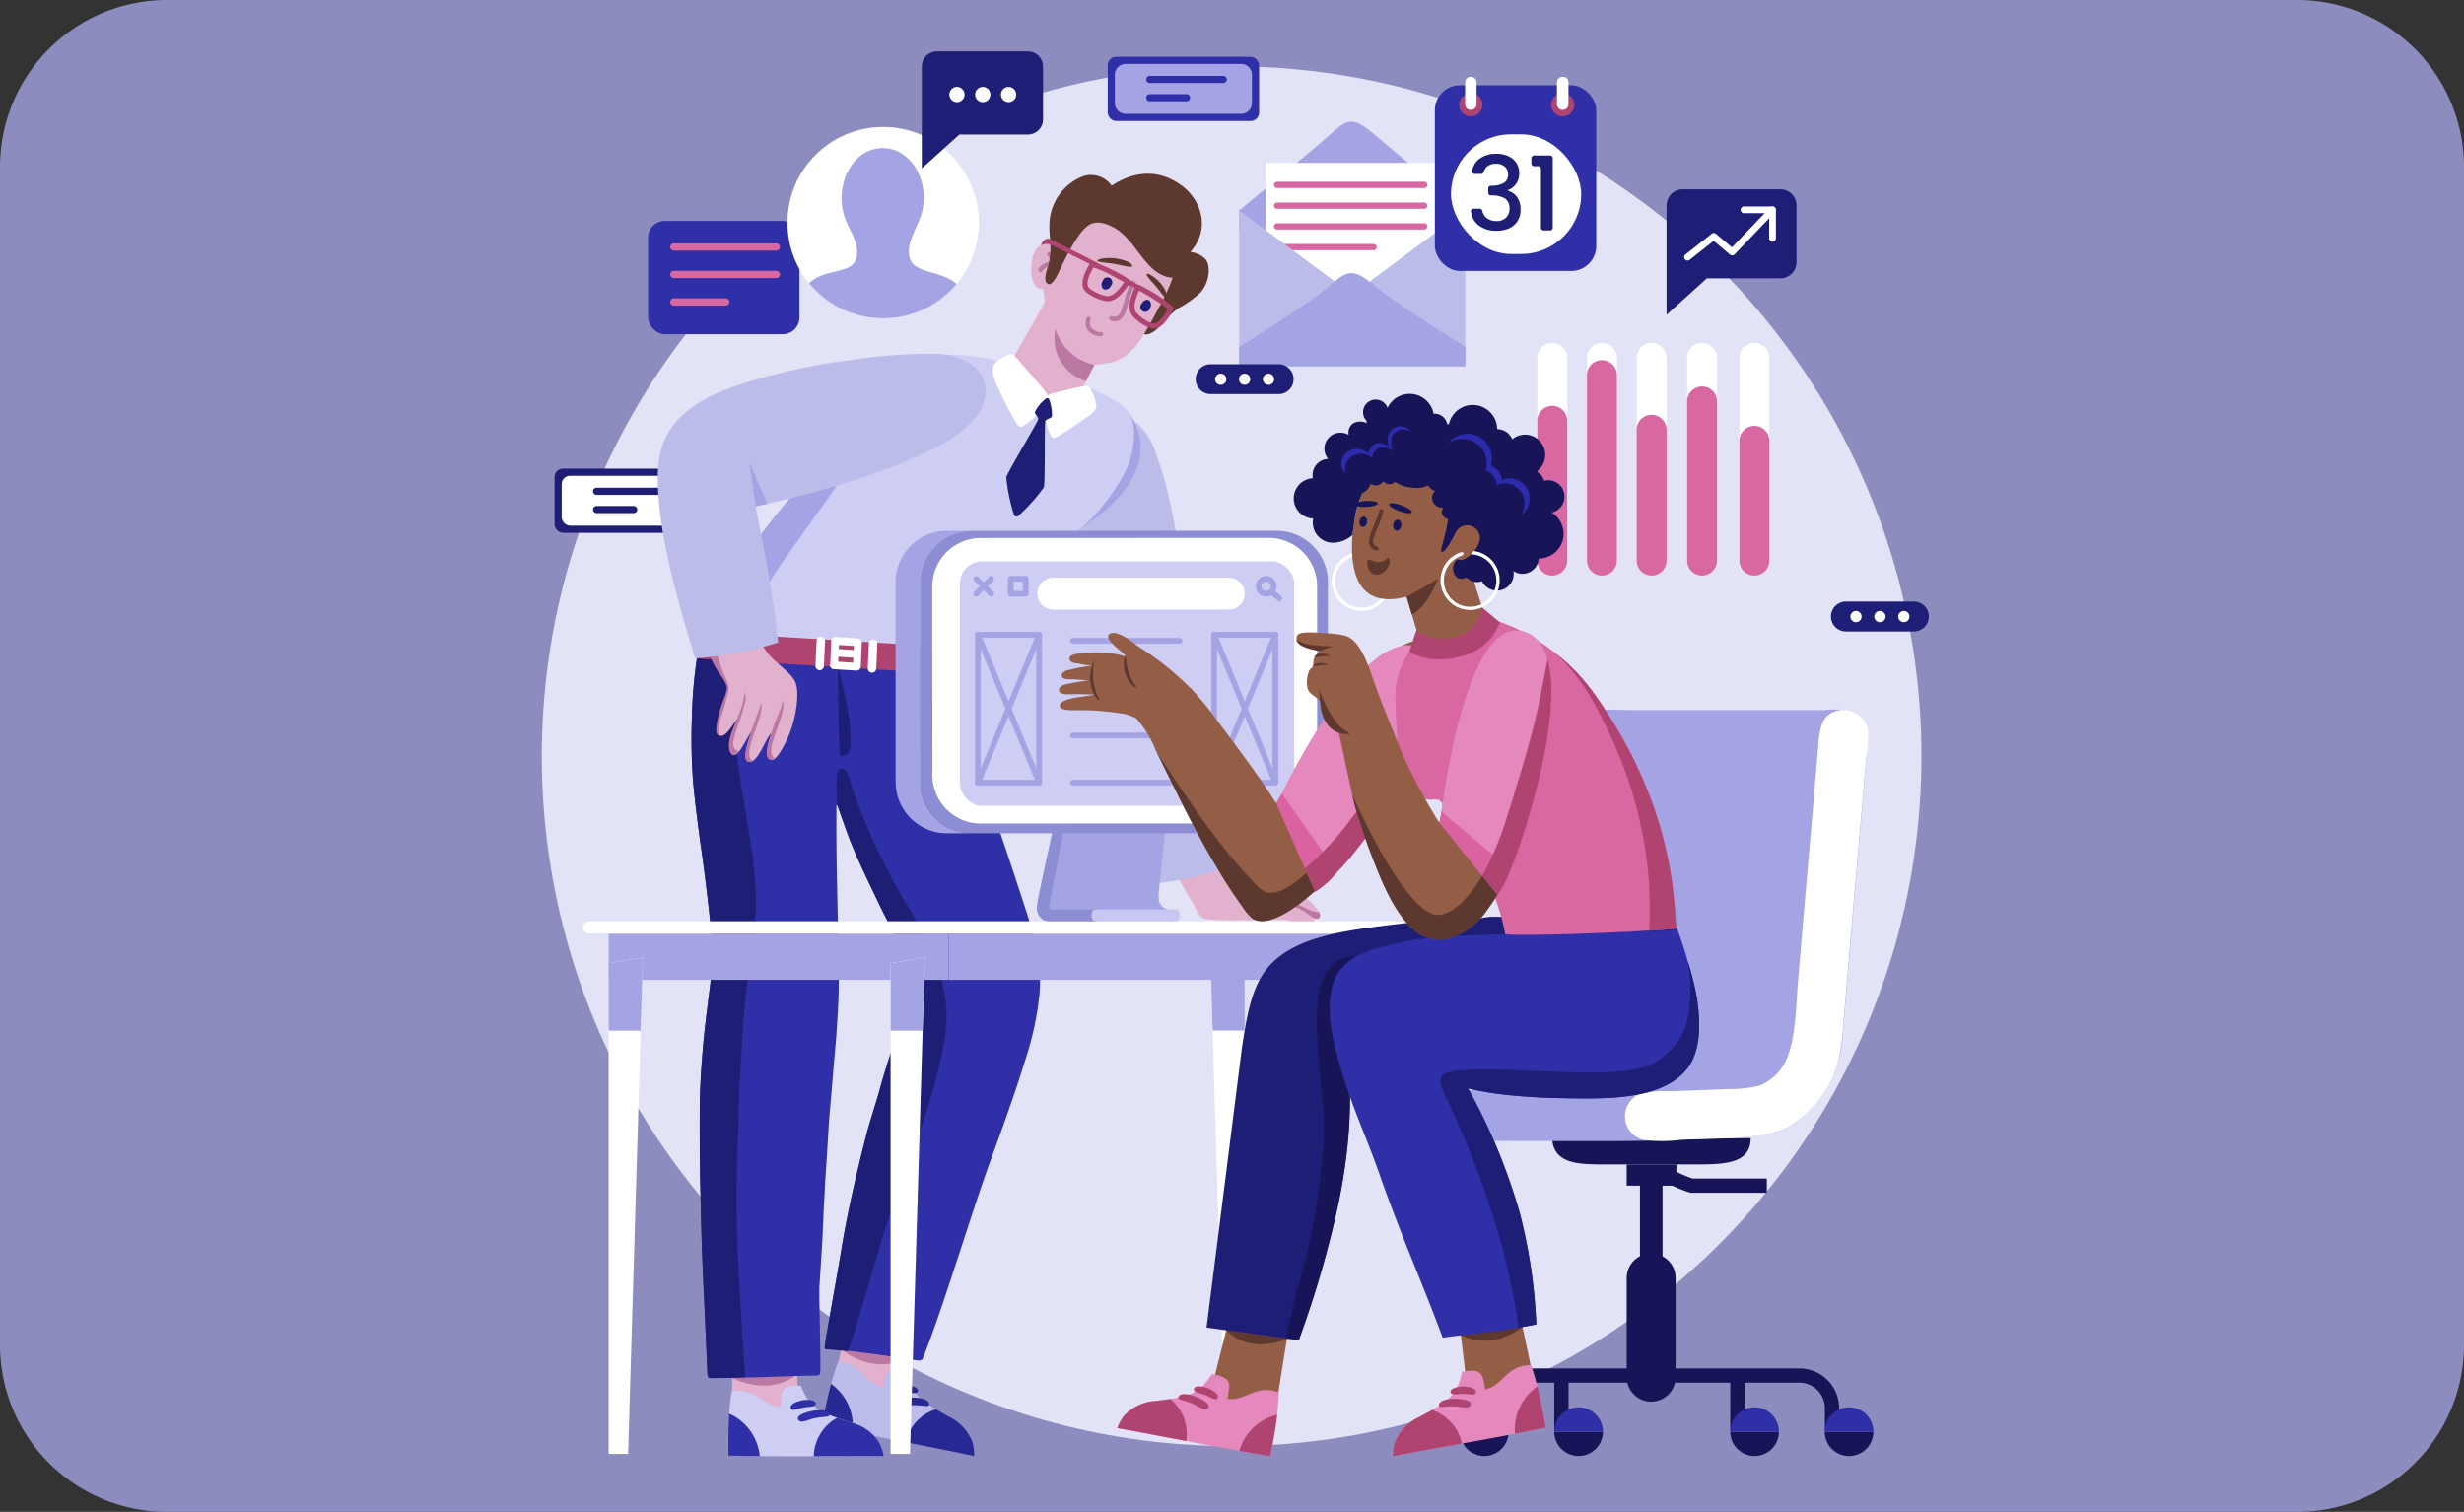 <svg xmlns="http://www.w3.org/2000/svg" xmlns:xlink="http://www.w3.org/1999/xlink" width="295" height="181" viewBox="0 0 295 181">
  <rect x="0" y="0" width="295" height="181" fill="#333333" stroke="none"/>
  <defs>
    <clipPath id="clip-path">
      <circle id="Elipse_4971" data-name="Elipse 4971" cx="11.458" cy="11.458" r="11.458" fill="none"/>
    </clipPath>
  </defs>
  <g id="Grupo_114268" data-name="Grupo 114268" transform="translate(-915 -891)">
    <path id="Trazado_159732" data-name="Trazado 159732" d="M20,0H275a20,20,0,0,1,20,20V161a20,20,0,0,1-20,20H20A20,20,0,0,1,0,161V20A20,20,0,0,1,20,0Z" transform="translate(915 891)" fill="#8d8cbe"/>
    <g id="Grupo_114157" data-name="Grupo 114157" transform="translate(963.599 882.492)">
      <g id="BACKGROUND" transform="translate(16.265 16.446)">
        <g id="Grupo_114011" data-name="Grupo 114011">
          <circle id="Elipse_4969" data-name="Elipse 4969" cx="82.591" cy="82.591" r="82.591" fill="#e3e3f7"/>
        </g>
      </g>
      <g id="OBJECTS" transform="translate(17.797 14.66)">
        <g id="Grupo_114156" data-name="Grupo 114156">
          <g id="Grupo_114044" data-name="Grupo 114044">
            <g id="Grupo_114021" data-name="Grupo 114021">
              <g id="Grupo_114013" data-name="Grupo 114013" transform="translate(11.198 20.294)">
                <rect id="Rectángulo_36792" data-name="Rectángulo 36792" width="18.122" height="13.562" rx="2" transform="translate(18.122 13.562) rotate(180)" fill="#2f2fa7"/>
                <g id="Grupo_114012" data-name="Grupo 114012" transform="translate(2.648 2.689)">
                  <path id="Trazado_159538" data-name="Trazado 159538" d="M83.548,113.909h6.219a.433.433,0,1,1,0,.866H83.548a.433.433,0,1,1,0-.866Z" transform="translate(-83.115 -107.326)" fill="#d967a2"/>
                  <path id="Trazado_159539" data-name="Trazado 159539" d="M83.548,105.737H95.823a.433.433,0,1,1,0,.866H83.548a.433.433,0,1,1,0-.866Z" transform="translate(-83.115 -102.445)" fill="#d967a2"/>
                  <path id="Trazado_159540" data-name="Trazado 159540" d="M83.548,97.564H95.823a.433.433,0,1,1,0,.866H83.548a.433.433,0,1,1,0-.866Z" transform="translate(-83.115 -97.564)" fill="#d967a2"/>
                </g>
              </g>
              <g id="Grupo_114016" data-name="Grupo 114016" transform="translate(27.88 9.045)">
                <circle id="Elipse_4970" data-name="Elipse 4970" cx="11.458" cy="11.458" r="11.458" fill="#fff"/>
                <g id="Grupo_114015" data-name="Grupo 114015">
                  <g id="Grupo_114014" data-name="Grupo 114014" clip-path="url(#clip-path)">
                    <path id="Trazado_159541" data-name="Trazado 159541" d="M141.482,90.091c-7.629-.065-12.793-.07-20.4,0-.055-2.883.511-4.593,2.656-5.526,1.568-.679,3.767-.6,4.251-1.913.686-1.868-.876-3.657-1.382-5.313-1.092-3.585.806-7.775,4.251-8.076,3.6-.317,6.016,3.8,5.1,7.544-.472,1.93-2.036,3.732-1.487,5.632.324,1.118,1.658,1.427,2.976,1.808C140.294,85.066,141.464,86.162,141.482,90.091Z" transform="translate(-119.821 -66.713)" fill="#a4a4e4" fill-rule="evenodd"/>
                  </g>
                </g>
              </g>
              <g id="Grupo_114018" data-name="Grupo 114018" transform="translate(43.969)">
                <path id="Trazado_159542" data-name="Trazado 159542" d="M170.613,40.5h-10.9a1.808,1.808,0,0,0-1.808,1.808v12.2l4.5-4.061h8.207a1.808,1.808,0,0,0,1.808-1.808V42.306A1.808,1.808,0,0,0,170.613,40.5Z" transform="translate(-157.909 -40.498)" fill="#1e1e77"/>
                <g id="Grupo_114017" data-name="Grupo 114017" transform="translate(3.293 4.247)">
                  <circle id="Elipse_4972" data-name="Elipse 4972" cx="0.914" cy="0.914" r="0.914" fill="#fff"/>
                  <circle id="Elipse_4973" data-name="Elipse 4973" cx="0.914" cy="0.914" r="0.914" transform="translate(3.088 0)" fill="#fff"/>
                  <circle id="Elipse_4974" data-name="Elipse 4974" cx="0.914" cy="0.914" r="0.914" transform="translate(6.177)" fill="#fff"/>
                </g>
              </g>
              <g id="Grupo_114020" data-name="Grupo 114020" transform="translate(0 49.953)">
                <rect id="Rectángulo_36793" data-name="Rectángulo 36793" width="18.123" height="7.683" rx="1" fill="#1e1e77"/>
                <rect id="Rectángulo_36794" data-name="Rectángulo 36794" width="16.416" height="5.975" rx="1" transform="translate(0.853 0.854)" fill="#fff"/>
                <g id="Grupo_114019" data-name="Grupo 114019" transform="translate(4.627 2.285)">
                  <path id="Trazado_159543" data-name="Trazado 159543" d="M60.651,171.056h8.8a.427.427,0,1,0,0-.853h-8.8a.427.427,0,1,0,0,.853Z" transform="translate(-60.224 -170.203)" fill="#1e1e77"/>
                  <path id="Trazado_159544" data-name="Trazado 159544" d="M60.651,176.483h4.4a.427.427,0,1,0,0-.853h-4.4a.427.427,0,1,0,0,.853Z" transform="translate(-60.224 -173.444)" fill="#1e1e77"/>
                </g>
              </g>
            </g>
            <g id="Grupo_114035" data-name="Grupo 114035" transform="translate(66.225 0.648)">
              <g id="Grupo_114026" data-name="Grupo 114026" transform="translate(15.736 7.76)">
                <g id="Grupo_114025" data-name="Grupo 114025">
                  <path id="Trazado_159545" data-name="Trazado 159545" d="M279.315,72S270.8,64.935,268.3,62.815s-3.155-1.71-5.086.026c-2.282,2.052-10.978,9.169-10.978,9.169v.184l27.076-.006Z" transform="translate(-252.24 -61.377)" fill="#a4a4e4"/>
                  <path id="Trazado_159546" data-name="Trazado 159546" d="M252.24,87.771v2.489l13.539,11.557,13.536-11.563V87.764Z" transform="translate(-252.24 -77.137)" fill="#a4a4e4"/>
                  <g id="Grupo_114022" data-name="Grupo 114022" transform="translate(3.196 4.934)">
                    <rect id="Rectángulo_36795" data-name="Rectángulo 36795" width="20.75" height="19.026" fill="#fff"/>
                  </g>
                  <g id="Grupo_114023" data-name="Grupo 114023" transform="translate(4.191 7.197)">
                    <path id="Trazado_159547" data-name="Trazado 159547" d="M280.587,80H263.021a.375.375,0,1,1,0-.749h17.567a.375.375,0,1,1,0,.749Z" transform="translate(-262.646 -79.247)" fill="#d967a2"/>
                    <path id="Trazado_159548" data-name="Trazado 159548" d="M280.587,86.165H263.021a.375.375,0,1,1,0-.749h17.567a.375.375,0,1,1,0,.749Z" transform="translate(-262.646 -82.931)" fill="#d967a2"/>
                    <path id="Trazado_159549" data-name="Trazado 159549" d="M280.587,92.335H263.021a.375.375,0,1,1,0-.749h17.567a.375.375,0,1,1,0,.749Z" transform="translate(-262.646 -86.616)" fill="#d967a2"/>
                    <path id="Trazado_159550" data-name="Trazado 159550" d="M274.532,98.5H263.021a.375.375,0,1,1,0-.749h11.511a.375.375,0,1,1,0,.749Z" transform="translate(-262.646 -90.301)" fill="#d967a2"/>
                  </g>
                  <g id="Grupo_114024" data-name="Grupo 114024" transform="translate(0 10.628)">
                    <path id="Trazado_159551" data-name="Trazado 159551" d="M279.319,106.127l-27.075.006,0-18.362,13.54,10.063,13.535-10.069Z" transform="translate(-252.24 -87.764)" fill="#bcbcea"/>
                    <path id="Trazado_159552" data-name="Trazado 159552" d="M279.325,117.59l-27.076,0v-2.336s8.7-5.39,10.979-7.442c1.93-1.736,2.7-2.036,5.2.085s10.9,7.351,10.9,7.351Z" transform="translate(-252.245 -98.902)" fill="#a4a4e4"/>
                  </g>
                </g>
              </g>
              <g id="Grupo_114030" data-name="Grupo 114030" transform="translate(39.164 2.359)">
                <rect id="Rectángulo_36796" data-name="Rectángulo 36796" width="19.327" height="22.23" rx="3" transform="translate(0 1.049)" fill="#2f2fa7"/>
                <rect id="Rectángulo_36797" data-name="Rectángulo 36797" width="15.585" height="14.32" rx="7.16" transform="translate(1.938 6.923)" fill="#fff"/>
                <g id="Grupo_114027" data-name="Grupo 114027" transform="translate(4.321 9.249)">
                  <path id="Trazado_159553" data-name="Trazado 159553" d="M322.111,71.569a3.211,3.211,0,0,1,2.06-.64,3.353,3.353,0,0,1,1.488.307,2.2,2.2,0,0,1,.947.837,2.257,2.257,0,0,1,.32,1.193,2.111,2.111,0,0,1-.406,1.3,1.973,1.973,0,0,1-.972.725v.05a2.065,2.065,0,0,1,1.132.805,2.564,2.564,0,0,1,.406,1.494,2.5,2.5,0,0,1-.332,1.291,2.292,2.292,0,0,1-.984.892,3.456,3.456,0,0,1-1.562.326,3.392,3.392,0,0,1-2.183-.682,2.417,2.417,0,0,1-.881-1.6.32.32,0,0,1,.318-.363h.725a.321.321,0,0,1,.312.256,1.493,1.493,0,0,0,.468.808,1.761,1.761,0,0,0,1.23.412,1.549,1.549,0,0,0,1.156-.412,1.45,1.45,0,0,0,.406-1.064,1.359,1.359,0,0,0-.547-1.224,3.084,3.084,0,0,0-1.679-.363h0a.32.32,0,0,1-.32-.32v-.517a.32.32,0,0,1,.32-.32h.012a3.008,3.008,0,0,0,1.519-.332,1.1,1.1,0,0,0,.523-1.008,1.216,1.216,0,0,0-.381-.941,1.541,1.541,0,0,0-1.082-.351,1.522,1.522,0,0,0-1.07.351,1.406,1.406,0,0,0-.4.636.321.321,0,0,1-.306.232h-.749a.323.323,0,0,1-.313-.388A2.266,2.266,0,0,1,322.111,71.569Z" transform="translate(-321.14 -70.929)" fill="#1e1e77"/>
                  <path id="Trazado_159554" data-name="Trazado 159554" d="M339.109,72.407v-.64a.32.32,0,0,1,.32-.32h1.918a.32.32,0,0,1,.32.32v8.326a.32.32,0,0,1-.32.32h-.774a.32.32,0,0,1-.32-.32V73.047a.32.32,0,0,0-.32-.32h-.5A.32.32,0,0,1,339.109,72.407Z" transform="translate(-331.872 -71.239)" fill="#1e1e77"/>
                </g>
                <g id="Grupo_114028" data-name="Grupo 114028" transform="translate(2.929)">
                  <path id="Trazado_159555" data-name="Trazado 159555" d="M320.453,54.32a1.384,1.384,0,1,1-1.384-1.384,1.384,1.384,0,0,1,1.384,1.384" transform="translate(-317.684 -50.934)" fill="#b04470"/>
                  <path id="Trazado_159556" data-name="Trazado 159556" d="M320.089,51.96h0a.691.691,0,0,1-.689-.689V48.653a.689.689,0,0,1,1.377,0v2.618a.691.691,0,0,1-.689.689" transform="translate(-318.709 -47.964)" fill="#fff"/>
                </g>
                <g id="Grupo_114029" data-name="Grupo 114029" transform="translate(13.929)">
                  <path id="Trazado_159557" data-name="Trazado 159557" d="M347.763,54.32a1.384,1.384,0,1,1-1.384-1.384,1.384,1.384,0,0,1,1.384,1.384" transform="translate(-344.995 -50.934)" fill="#b04470"/>
                  <path id="Trazado_159558" data-name="Trazado 159558" d="M347.4,51.96h0a.691.691,0,0,1-.689-.689V48.653a.689.689,0,0,1,1.377,0v2.618a.691.691,0,0,1-.689.689" transform="translate(-346.02 -47.964)" fill="#fff"/>
                </g>
              </g>
              <g id="Grupo_114032" data-name="Grupo 114032">
                <rect id="Rectángulo_36798" data-name="Rectángulo 36798" width="18.123" height="7.683" rx="1" fill="#2f2fa7"/>
                <path id="Rectángulo_36799" data-name="Rectángulo 36799" d="M1.3,0H15.115a1.3,1.3,0,0,1,1.3,1.3V4.674a1.3,1.3,0,0,1-1.3,1.3H1.3A1.3,1.3,0,0,1,0,4.675V1.3A1.3,1.3,0,0,1,1.3,0Z" transform="translate(0.853 0.854)" fill="#a4a4e4"/>
                <g id="Grupo_114031" data-name="Grupo 114031" transform="translate(4.626 2.285)">
                  <path id="Trazado_159559" data-name="Trazado 159559" d="M225.082,48.635h8.8a.427.427,0,0,0,0-.853h-8.8a.427.427,0,1,0,0,.853Z" transform="translate(-224.655 -47.782)" fill="#2f2fa7"/>
                  <path id="Trazado_159560" data-name="Trazado 159560" d="M225.082,54.062h4.4a.427.427,0,0,0,0-.853h-4.4a.427.427,0,1,0,0,.853Z" transform="translate(-224.655 -51.023)" fill="#2f2fa7"/>
                </g>
              </g>
              <g id="Grupo_114034" data-name="Grupo 114034" transform="translate(10.532 36.801)">
                <path id="Rectángulo_36800" data-name="Rectángulo 36800" d="M1.789,0H9.931a1.788,1.788,0,0,1,1.788,1.788v0A1.789,1.789,0,0,1,9.93,3.578H1.789A1.789,1.789,0,0,1,0,1.789v0A1.789,1.789,0,0,1,1.789,0Z" fill="#1e1e77"/>
                <g id="Grupo_114033" data-name="Grupo 114033" transform="translate(2.326 1.127)">
                  <path id="Trazado_159561" data-name="Trazado 159561" d="M246.437,136.95a.671.671,0,1,1-.671-.671A.671.671,0,0,1,246.437,136.95Z" transform="translate(-245.095 -136.279)" fill="#fff"/>
                  <path id="Trazado_159562" data-name="Trazado 159562" d="M253.543,136.95a.671.671,0,1,1-.671-.671A.671.671,0,0,1,253.543,136.95Z" transform="translate(-249.339 -136.279)" fill="#fff"/>
                  <path id="Trazado_159563" data-name="Trazado 159563" d="M260.651,136.95a.671.671,0,1,1-.671-.671A.671.671,0,0,1,260.651,136.95Z" transform="translate(-253.584 -136.279)" fill="#fff"/>
                </g>
              </g>
            </g>
            <g id="Grupo_114043" data-name="Grupo 114043" transform="translate(117.653 16.508)">
              <g id="Grupo_114036" data-name="Grupo 114036" transform="translate(24.202 18.391)">
                <path id="Trazado_159564" data-name="Trazado 159564" d="M400.953,153.215a1.792,1.792,0,0,0,1.792,1.793h0a1.792,1.792,0,0,0,1.793-1.793V128.944a1.793,1.793,0,0,0-1.793-1.793h0a1.792,1.792,0,0,0-1.792,1.793Z" transform="translate(-400.953 -127.151)" fill="#fff" fill-rule="evenodd"/>
                <path id="Trazado_159565" data-name="Trazado 159565" d="M402.745,151.815a1.793,1.793,0,0,1,1.793,1.793v14.338a1.792,1.792,0,1,1-3.585,0V153.608A1.792,1.792,0,0,1,402.745,151.815Z" transform="translate(-400.953 -141.882)" fill="#d967a2" fill-rule="evenodd"/>
              </g>
              <g id="Grupo_114037" data-name="Grupo 114037" transform="translate(17.938 18.391)">
                <path id="Trazado_159566" data-name="Trazado 159566" d="M385.4,153.215a1.792,1.792,0,0,0,1.792,1.793h0a1.792,1.792,0,0,0,1.792-1.793V128.944a1.792,1.792,0,0,0-1.792-1.793h0a1.792,1.792,0,0,0-1.792,1.793Z" transform="translate(-385.401 -127.151)" fill="#fff" fill-rule="evenodd"/>
                <path id="Trazado_159567" data-name="Trazado 159567" d="M387.193,140.111a1.792,1.792,0,0,1,1.792,1.792v19.052a1.792,1.792,0,1,1-3.584,0V141.9A1.792,1.792,0,0,1,387.193,140.111Z" transform="translate(-385.401 -134.891)" fill="#d967a2" fill-rule="evenodd"/>
              </g>
              <g id="Grupo_114038" data-name="Grupo 114038" transform="translate(11.896 18.391)">
                <path id="Trazado_159568" data-name="Trazado 159568" d="M370.4,153.215a1.792,1.792,0,0,0,1.793,1.793h0a1.792,1.792,0,0,0,1.792-1.793V128.944a1.792,1.792,0,0,0-1.792-1.793h0a1.793,1.793,0,0,0-1.793,1.793Z" transform="translate(-370.398 -127.151)" fill="#fff" fill-rule="evenodd"/>
                <path id="Trazado_159569" data-name="Trazado 159569" d="M372.191,148.535a1.792,1.792,0,0,1,1.792,1.792v15.659a1.792,1.792,0,1,1-3.585,0V150.327A1.793,1.793,0,0,1,372.191,148.535Z" transform="translate(-370.398 -139.923)" fill="#d967a2" fill-rule="evenodd"/>
              </g>
              <g id="Grupo_114039" data-name="Grupo 114039" transform="translate(5.948 18.391)">
                <path id="Trazado_159570" data-name="Trazado 159570" d="M355.63,153.215a1.792,1.792,0,0,0,1.793,1.793h0a1.792,1.792,0,0,0,1.792-1.793V128.944a1.793,1.793,0,0,0-1.792-1.793h0a1.793,1.793,0,0,0-1.793,1.793Z" transform="translate(-355.63 -127.151)" fill="#fff" fill-rule="evenodd"/>
                <path id="Trazado_159571" data-name="Trazado 159571" d="M357.423,132.276a1.793,1.793,0,0,1,1.792,1.792v22.208a1.792,1.792,0,1,1-3.585,0V134.068A1.793,1.793,0,0,1,357.423,132.276Z" transform="translate(-355.63 -130.212)" fill="#d967a2" fill-rule="evenodd"/>
              </g>
              <g id="Grupo_114040" data-name="Grupo 114040" transform="translate(0 18.391)">
                <path id="Trazado_159572" data-name="Trazado 159572" d="M340.862,153.215a1.792,1.792,0,0,0,1.793,1.793h0a1.792,1.792,0,0,0,1.792-1.793V128.944a1.792,1.792,0,0,0-1.792-1.793h0a1.793,1.793,0,0,0-1.793,1.793Z" transform="translate(-340.862 -127.151)" fill="#fff" fill-rule="evenodd"/>
                <path id="Trazado_159573" data-name="Trazado 159573" d="M342.655,145.865a1.792,1.792,0,0,1,1.792,1.792v16.735a1.792,1.792,0,1,1-3.585,0V147.657A1.792,1.792,0,0,1,342.655,145.865Z" transform="translate(-340.862 -138.328)" fill="#d967a2" fill-rule="evenodd"/>
              </g>
              <path id="Trazado_159574" data-name="Trazado 159574" d="M392.915,81.487H381.237a1.938,1.938,0,0,0-1.938,1.938v13.08l4.82-4.352h8.8a1.938,1.938,0,0,0,1.938-1.938V83.425A1.938,1.938,0,0,0,392.915,81.487Z" transform="translate(-363.819 -81.487)" fill="#1e1e77"/>
              <g id="Grupo_114041" data-name="Grupo 114041" transform="translate(17.594 2.056)">
                <path id="Trazado_159575" data-name="Trazado 159575" d="M384.952,93.066a.4.4,0,0,1-.251-.722l3.135-2.478a.405.405,0,0,1,.512.009l1.909,1.617,4.566-4.773a.4.4,0,0,1,.585.559l-4.829,5.048a.4.4,0,0,1-.554.029l-1.947-1.649L385.2,92.979A.4.4,0,0,1,384.952,93.066Z" transform="translate(-384.548 -86.593)" fill="#fff"/>
                <path id="Trazado_159576" data-name="Trazado 159576" d="M404.071,87.6" transform="translate(-396.208 -87.193)" fill="#8080c9"/>
                <path id="Trazado_159577" data-name="Trazado 159577" d="M405.127,90.815a.4.4,0,0,1-.4-.4V87.4h-3.009a.4.4,0,0,1,0-.809h3.413a.4.4,0,0,1,.4.4v3.413A.4.4,0,0,1,405.127,90.815Z" transform="translate(-394.558 -86.593)" fill="#fff"/>
              </g>
              <path id="Rectángulo_36801" data-name="Rectángulo 36801" d="M1.789,0H9.93a1.789,1.789,0,0,1,1.789,1.789v0A1.789,1.789,0,0,1,9.93,3.578H1.789A1.789,1.789,0,0,1,0,1.789v0A1.789,1.789,0,0,1,1.789,0Z" transform="translate(35.162 49.357)" fill="#1e1e77"/>
              <g id="Grupo_114042" data-name="Grupo 114042" transform="translate(37.488 50.484)">
                <path id="Trazado_159578" data-name="Trazado 159578" d="M435.285,207.506a.671.671,0,1,1-.671-.671A.671.671,0,0,1,435.285,207.506Z" transform="translate(-433.943 -206.835)" fill="#fff"/>
                <path id="Trazado_159579" data-name="Trazado 159579" d="M442.391,207.506a.671.671,0,1,1-.671-.671A.671.671,0,0,1,442.391,207.506Z" transform="translate(-438.187 -206.835)" fill="#fff"/>
                <path id="Trazado_159580" data-name="Trazado 159580" d="M449.5,207.506a.671.671,0,1,1-.671-.671A.671.671,0,0,1,449.5,207.506Z" transform="translate(-442.432 -206.835)" fill="#fff"/>
              </g>
            </g>
          </g>
          <g id="Grupo_114155" data-name="Grupo 114155" transform="translate(3.404 14.648)">
            <g id="Grupo_114082" data-name="Grupo 114082" transform="translate(8.948)">
              <g id="Grupo_114063" data-name="Grupo 114063" transform="translate(4.648)">
                <g id="Grupo_114048" data-name="Grupo 114048" transform="translate(44.77 28.404)">
                  <g id="Grupo_114047" data-name="Grupo 114047" transform="translate(0 0.332)">
                    <g id="Grupo_114046" data-name="Grupo 114046" transform="translate(5.153 22.486)">
                      <path id="Trazado_159581" data-name="Trazado 159581" d="M237.355,239.205c-.676-.278-1.123-1.209-1.816-1.58a24.528,24.528,0,0,0-4.078-.831c-.515-.093-1.05-.164-1.593-.229-.786-4.243-1.733-8.328-2.507-12.459-.263-1.4-.509-2.745-.855-4.065-.331-1.265-.826-2.492-1.251-3.744-.874-2.576-2.093-9.44-2.8-12.2,0-.026,0-.051-.039-.045l-7.514,1.615c.229,1.437,1.329,6.147,1.6,7.68a36.259,36.259,0,0,1,.3,4.92,33.081,33.081,0,0,0,1.621,9.068,62.485,62.485,0,0,0,6.032,12.929,10.58,10.58,0,0,0,.89,1.474h0c.289.887,9.52.142,10.63.517.654.221,2.986,1.352,2.949-.282.213.118.631.081.671-.159C239.83,241.235,238.35,239.614,237.355,239.205Z" transform="translate(-214.902 -204.048)" fill="#e2b1ce" fill-rule="evenodd"/>
                      <g id="Grupo_114045" data-name="Grupo 114045" transform="translate(6.337 12.567)">
                        <path id="Trazado_159582" data-name="Trazado 159582" d="M230.637,236.679l3.835-1.067A2.83,2.83,0,0,0,230.637,236.679Z" transform="translate(-230.637 -235.252)" fill="#875633" fill-rule="evenodd"/>
                        <path id="Trazado_159583" data-name="Trazado 159583" d="M267.178,294.062c.138.21.257.495.077.7-.418.48-1.123-.307-1.737-.678a11.31,11.31,0,0,0-1.247-.639,19.919,19.919,0,0,0-2.99-.824,9.192,9.192,0,0,1,4.422,1.074c.37.2,1.478.545,1.474.367" transform="translate(-248.94 -269.506)" fill="#bb78a2" fill-rule="evenodd"/>
                        <path id="Trazado_159584" data-name="Trazado 159584" d="M260.677,288.572a10.612,10.612,0,0,1,3.129.375,5.6,5.6,0,0,0,1.125.855,20.165,20.165,0,0,0-4.253-1.23" transform="translate(-248.578 -267.097)" fill="#bb78a2" fill-rule="evenodd"/>
                      </g>
                    </g>
                    <path id="Trazado_159585" data-name="Trazado 159585" d="M222.023,202.146c-3.907,1.187-4.8,1.669-9.17,2.23-1.447-4.156-11.037-41.222-10.74-45.653a22.384,22.384,0,0,1,1.147-5.959c.623-1.732,1.684-3.8,3.6-4.342a2.481,2.481,0,0,1,1.707-.087,7.381,7.381,0,0,1,3.5,3.922,43.681,43.681,0,0,1,1.757,5.681C214.881,162.05,221.22,198.036,222.023,202.146Z" transform="translate(-202.106 -148.218)" fill="#bcbcea" fill-rule="evenodd"/>
                  </g>
                  <path id="Trazado_159586" data-name="Trazado 159586" d="M211.009,147.393a5.3,5.3,0,0,1,.852,2.443,7.721,7.721,0,0,1-.864,3.808,22.054,22.054,0,0,1-1.639,3.038,48.627,48.627,0,0,1-3.623,4.583C216.994,153.95,211.18,147.413,211.009,147.393Z" transform="translate(-204.274 -147.393)" fill="#a4a4e4"/>
                </g>
                <g id="Grupo_114050" data-name="Grupo 114050" transform="translate(0 21.664)">
                  <g id="Grupo_114049" data-name="Grupo 114049">
                    <path id="Trazado_159587" data-name="Trazado 159587" d="M121.455,130.665a24.149,24.149,0,0,1,5.132.635c2.471.523,4.893,1.232,7.306,1.972a44.089,44.089,0,0,1,4.582,1.59,20.847,20.847,0,0,1,2.846,1.461,4.013,4.013,0,0,1,1.986,3.6,10.165,10.165,0,0,1-1.356,5.34,27.408,27.408,0,0,1-2.762,3.983,17.934,17.934,0,0,1-3.648,3.253,95,95,0,0,0-8.1,6.179,66.345,66.345,0,0,0-6.328,6.012c-.557.609-1.136,1.2-1.691,1.807a1,1,0,0,1-.756.354c-1.939.079-3.879.126-5.818.2-2.926.107-5.853.141-8.78.2-2.265.048-4.53.007-6.793.081-1.81.059-3.622.085-5.426.254a4.286,4.286,0,0,1-.533.021c-.32-.01-.417-.107-.348-.426.1-.473.238-.941.381-1.4a45.565,45.565,0,0,1,1.776-4.825,28.192,28.192,0,0,1,1.924-3.535,83.242,83.242,0,0,1,7.084-9.6c1.687-2.007,3.27-4.1,4.914-6.137,1.28-1.588,2.636-3.108,4-4.62.869-.96,1.752-1.907,2.692-2.8a17.518,17.518,0,0,1,3.035-2.332A8.5,8.5,0,0,1,121.455,130.665Z" transform="translate(-90.946 -130.659)" fill="#cecef4"/>
                  </g>
                  <path id="Trazado_159588" data-name="Trazado 159588" d="M117.041,133.447q-.132.074-.264.152a17.518,17.518,0,0,0-3.035,2.332c-.94.89-1.823,1.837-2.692,2.8-1.367,1.511-2.724,3.031-4,4.62-1.644,2.041-3.227,4.131-4.914,6.137a83.243,83.243,0,0,0-7.084,9.6,28.246,28.246,0,0,0-1.924,3.535,45.564,45.564,0,0,0-1.776,4.825c-.144.463-.277.931-.381,1.4-.07.319.028.416.348.426a4.289,4.289,0,0,0,.533-.021c1.339-.125,2.682-.172,4.025-.211a23.893,23.893,0,0,1,1.262-4.383,40.061,40.061,0,0,1,4.645-8.274c1.7-2.424,3.444-4.816,5.154-7.233a99.21,99.21,0,0,1,7.022-9.1,32.549,32.549,0,0,1,4.709-4.395,27.554,27.554,0,0,1,3.141-2Q119.423,133.593,117.041,133.447Z" transform="translate(-90.946 -132.324)" fill="#a4a4e4"/>
                </g>
                <g id="Grupo_114062" data-name="Grupo 114062" transform="translate(35.447)">
                  <g id="Grupo_114060" data-name="Grupo 114060" transform="translate(1.549)">
                    <path id="Trazado_159589" data-name="Trazado 159589" d="M188.591,90.414a7.945,7.945,0,0,1,4.448-3.23,7.365,7.365,0,0,1,6.888.7c5.456,3.527,3.066,7.492.991,11.314-1.923,3.541-3.031,5.58-5.729,6.153a15.926,15.926,0,0,1-1.753.213s-1.285,2.531-2.538,4.973c-1.109,2.162-9.11-2.366-7.989-4.357,1.975-3.509,4.489-7.783,4.565-8.122C187.579,97.592,186.417,94.2,188.591,90.414Z" transform="translate(-182.803 -82.706)" fill="#e2b1ce" fill-rule="evenodd"/>
                    <g id="Grupo_114053" data-name="Grupo 114053" transform="translate(3.066 8.421)">
                      <path id="Trazado_159590" data-name="Trazado 159590" d="M202.141,127.3a6.184,6.184,0,0,1-4.657-4.269,5.3,5.3,0,0,0,3.664,6.229Z" transform="translate(-194.573 -112.857)" fill="#bb78a2"/>
                      <g id="Grupo_114052" data-name="Grupo 114052">
                        <path id="Trazado_159591" data-name="Trazado 159591" d="M190.778,98.82c-.528.988-.6,3.846.587,4.293.89.337,2.338-1.533,2.867-2.52s.851-1.8.851-1.8c-.894-.2-2.093-.941-2.534-1A1.559,1.559,0,0,0,190.778,98.82Z" transform="translate(-190.415 -97.777)" fill="#e2b1ce" fill-rule="evenodd"/>
                        <g id="Grupo_114051" data-name="Grupo 114051" transform="translate(0.833 0.948)">
                          <path id="Trazado_159592" data-name="Trazado 159592" d="M195.821,103.329a.472.472,0,0,0,.063.025.276.276,0,0,0,.332-.2,3.025,3.025,0,0,0-.652-2.94.274.274,0,0,0-.394.379,2.492,2.492,0,0,1,.515,2.429A.276.276,0,0,0,195.821,103.329Z" transform="translate(-194.043 -100.132)" fill="#bb78a2"/>
                          <path id="Trazado_159593" data-name="Trazado 159593" d="M192.629,104.189a.273.273,0,0,0,.351-.084,1.538,1.538,0,0,1,1.414-.59.275.275,0,0,0,.287-.259.269.269,0,0,0-.258-.286,2.066,2.066,0,0,0-1.89.822.272.272,0,0,0,.066.381Z" transform="translate(-192.483 -101.824)" fill="#bb78a2"/>
                        </g>
                      </g>
                    </g>
                    <g id="Grupo_114058" data-name="Grupo 114058" transform="translate(10.991 10.086)">
                      <g id="Grupo_114054" data-name="Grupo 114054" transform="translate(1.388 2.712)">
                        <path id="Trazado_159594" data-name="Trazado 159594" d="M213.688,113.4c.012.007.028.012.042.019a1.335,1.335,0,0,0,1.057-.043c.593-.322.828-1.146,1.126-2.187a14.4,14.4,0,0,1,.747-2.157.274.274,0,0,0-.5-.228,15.274,15.274,0,0,0-.775,2.235c-.25.882-.468,1.645-.858,1.857a.824.824,0,0,1-.634,0,.272.272,0,0,0-.208.5" transform="translate(-213.54 -108.644)" fill="#bb78a2"/>
                      </g>
                      <g id="Grupo_114056" data-name="Grupo 114056" transform="translate(5.197 1.885)">
                        <g id="Grupo_114055" data-name="Grupo 114055" transform="translate(0 3.118)">
                          <path id="Trazado_159595" data-name="Trazado 159595" d="M224.091,115.318a.581.581,0,1,1-.973-.533c.2-.367.583-.547.849-.4a.68.68,0,0,1,.124.934" transform="translate(-222.999 -114.334)" fill="#1e1e77" fill-rule="evenodd"/>
                        </g>
                        <path id="Trazado_159596" data-name="Trazado 159596" d="M224.745,106.615c-.182.15.653.964,1.243,1.662s.924,1.314,1.1,1.162-.056-.957-.642-1.656S224.927,106.461,224.745,106.615Z" transform="translate(-224.027 -106.591)" fill="#5d382e" fill-rule="evenodd"/>
                      </g>
                      <g id="Grupo_114057" data-name="Grupo 114057">
                        <path id="Trazado_159597" data-name="Trazado 159597" d="M214.253,102.892c-.043.233-1.162-.1-2.057-.267s-2.143-.18-2.1-.41,1.406-.4,2.3-.236C213.926,102.268,214.3,102.624,214.253,102.892Z" transform="translate(-210.094 -101.911)" fill="#5d382e" fill-rule="evenodd"/>
                        <path id="Trazado_159598" data-name="Trazado 159598" d="M212.445,108.715a.687.687,0,0,1-.859.406.7.7,0,0,1-.125-.946.589.589,0,1,1,.984.539" transform="translate(-210.839 -105.382)" fill="#1e1e77" fill-rule="evenodd"/>
                      </g>
                    </g>
                    <path id="Trazado_159599" data-name="Trazado 159599" d="M202.558,78.291a3.039,3.039,0,0,0-3.282-1.169,6.224,6.224,0,0,0-3.6,3.325c-.823,1.755-.54,3.33-.461,4.879a7.962,7.962,0,0,1-.214,2.414c-.118.488-.816,2.133.021,2.346.582.148,1.34-1.753,1.561-2.2.925-1.858,2.255-4.5,3.549-5.033.941-.387,2.185.074,3.323.857a10.829,10.829,0,0,1,2.108,2.313c1.063,1.324,2.228,3.163,4.307,3.3a24.216,24.216,0,0,1-1.746,3.723c-.264.561-1.687,3.034-1.687,3.034,1.2.248,2.4-1.621,2.839-2.024a12.514,12.514,0,0,1,1.275-1.088,11.944,11.944,0,0,0,2.669-1.909c1.074-1.253,1.223-3.126.6-3.934a2.984,2.984,0,0,0-1.835-.892c2.468-2.748,1.358-6.326-1.265-8.112C207.691,76.057,204.784,76.853,202.558,78.291Z" transform="translate(-189.861 -76.869)" fill="#5d382e" fill-rule="evenodd"/>
                    <g id="Grupo_114059" data-name="Grupo 114059" transform="translate(4.208 7.777)">
                      <path id="Trazado_159600" data-name="Trazado 159600" d="M193.252,96.972a1.687,1.687,0,0,1,1.2-.081c1.068.521,2.771,1.355,4.659,2.317-.437.7-1.214,2.178-.687,3.054a2.456,2.456,0,0,0,.915.75,4.924,4.924,0,0,0,1.915.663c1.056-.033,1.894-1.044,2.525-2,.245.136.487.271.724.4-.485,1.037-.907,2.282-.382,3.2a4.919,4.919,0,0,0,1.568,1.286,2.458,2.458,0,0,0,1.118.387c1.078-.01,1.968-1.615,2.3-2.3a.31.31,0,0,0-.072-.361l-.04-.033h0l-.021-.017a17.468,17.468,0,0,0-2.878-1.971c-.351-.2-.712-.385-1.073-.563a.286.286,0,0,0-.135-.029c-.316-.178-.638-.356-.967-.536a.284.284,0,0,0-.1-.106c-.339-.213-.69-.423-1.042-.619a19.564,19.564,0,0,0-2.321-1.115c-2.492-1.293-4.845-2.456-6.1-3.077C193.611,95.967,193.252,96.972,193.252,96.972Zm11.783,5.415.119.064c1.116.643,2.115,1.259,2.884,1.8.146.113.29.227.42.339-.551,1.067-1.188,1.748-1.656,1.752a1.851,1.851,0,0,1-.814-.309,4.6,4.6,0,0,1-1.336-1.056C204.27,104.308,204.621,103.277,205.035,102.388Zm-5.462-2.766a13.566,13.566,0,0,1,1.468.584c.7.366,1.4.739,2.088,1.114.037.023.076.043.112.065-.542.818-1.236,1.657-2,1.682a4.592,4.592,0,0,1-1.6-.586,1.851,1.851,0,0,1-.69-.532C198.706,101.548,198.952,100.648,199.574,99.621Z" transform="translate(-193.252 -96.179)" fill="#b04470"/>
                    </g>
                    <path id="Trazado_159601" data-name="Trazado 159601" d="M208.725,121.481h0a.255.255,0,0,0-.25-.26h0a1.676,1.676,0,0,1-1.157-.5,1.145,1.145,0,0,1-.1-1.018.255.255,0,1,0-.492-.137,1.623,1.623,0,0,0,.178,1.462,2.172,2.172,0,0,0,1.555.7A.256.256,0,0,0,208.725,121.481Z" transform="translate(-197.04 -102.258)" fill="#bb78a2"/>
                  </g>
                  <g id="Grupo_114061" data-name="Grupo 114061" transform="translate(0 21.559)">
                    <path id="Trazado_159602" data-name="Trazado 159602" d="M194.993,140.989c-1.284.624-.226,4.95.408,5.189.414.157,3.025-1.762,4.057-2.463.433-.3,1.013-.679,1.132-1.255a4.772,4.772,0,0,0-.734-2.166c-.241-.47-.873-.284-1.45-.174C198.031,140.192,195.582,140.758,194.993,140.989Z" transform="translate(-188.173 -136.126)" fill="#fff" fill-rule="evenodd"/>
                    <path id="Trazado_159603" data-name="Trazado 159603" d="M185.462,135.176c.6,1.239-2.656,4.135-3.266,3.967-.4-.11-2.63-4.531-3-5.687a2.4,2.4,0,0,1-.13-1.661c.235-.527,1.333-1.09,1.785-1.334s.813.267,1.18.686C182.27,131.419,185.151,134.653,185.462,135.176Z" transform="translate(-178.958 -130.397)" fill="#fff" fill-rule="evenodd"/>
                    <path id="Trazado_159604" data-name="Trazado 159604" d="M183.931,157.578a21.272,21.272,0,0,1-.938-4.544c.149-.593,3.819-6.7,3.83-6.939.013-.31-.415-.59-.407-.868a4.909,4.909,0,0,1,1.385-1.657.331.331,0,0,1,.136.008h0a.106.106,0,0,1,.015,0l.016,0v0a.338.338,0,0,1,.121.06,4.908,4.908,0,0,1,.365,2.129c-.132.244-.643.271-.787.547-.111.212,0,7.336-.173,7.924A21.268,21.268,0,0,1,184.4,157.7.357.357,0,0,1,183.931,157.578Z" transform="translate(-181.362 -138.262)" fill="#1e1e77"/>
                  </g>
                </g>
              </g>
              <g id="Grupo_114078" data-name="Grupo 114078" transform="translate(4.047 54.888)">
                <g id="Grupo_114075" data-name="Grupo 114075" transform="translate(0 2.201)">
                  <g id="Grupo_114067" data-name="Grupo 114067" transform="translate(15.61 80.677)">
                    <g id="Grupo_114064" data-name="Grupo 114064" transform="translate(1.102)">
                      <path id="Trazado_159605" data-name="Trazado 159605" d="M132.839,418.932,140.275,420,139,428.844l-8.047-1.626Z" transform="translate(-130.949 -418.932)" fill="#e2b1ce" fill-rule="evenodd"/>
                      <path id="Trazado_159606" data-name="Trazado 159606" d="M141.594,427.478c-3.929,1.992-7.65-1.1-7.65-1.1Z" transform="translate(-132.738 -423.377)" fill="#bb78a2" fill-rule="evenodd"/>
                    </g>
                    <g id="Grupo_114066" data-name="Grupo 114066" transform="translate(0 4.545)">
                      <path id="Trazado_159607" data-name="Trazado 159607" d="M138.365,431.17c-.338-.046-1.513-.312-2.037.03-.545.354-.574,1.109-.8,2.035-2.212-.556-2.356-2.88-5.427-3.018a47.064,47.064,0,0,0-1.892,7.467c5.951,1.33,12.176,2.479,18.235,3.74a5.678,5.678,0,0,0-.207-1.688,5.581,5.581,0,0,0-2.844-3.046c-1.741-.994-3.814-2-4.559-3.774A11.8,11.8,0,0,1,138.365,431.17Z" transform="translate(-128.213 -430.217)" fill="#bcbcea" fill-rule="evenodd"/>
                      <g id="Grupo_114065" data-name="Grupo 114065" transform="translate(8.443 2.711)">
                        <path id="Trazado_159608" data-name="Trazado 159608" d="M149.188,437.675c.083.377.987.131,1.629.159.377.015,1.244.224,1.377-.1.241-.574-1.075-.812-1.657-.784C149.973,436.981,149.064,437.123,149.188,437.675Z" transform="translate(-149.176 -436.949)" fill="#282894" fill-rule="evenodd"/>
                        <path id="Trazado_159609" data-name="Trazado 159609" d="M150.669,441.406c.226.483,1.194.163,1.836.152.337-.006.708.022,1.033.043s.861.169.9-.092c.078-.562-.824-.79-1.476-.846C152.134,440.588,150.333,440.688,150.669,441.406Z" transform="translate(-150.043 -439.155)" fill="#282894" fill-rule="evenodd"/>
                      </g>
                      <path id="Trazado_159610" data-name="Trazado 159610" d="M156.706,444.121c.512.3,1.037.59,1.533.873a5.581,5.581,0,0,1,2.844,3.046,5.678,5.678,0,0,1,.207,1.688c-2.721-.566-5.476-1.109-8.226-1.659A5.383,5.383,0,0,1,156.706,444.121Z" transform="translate(-143.056 -438.521)" fill="#282894"/>
                      <path id="Trazado_159611" data-name="Trazado 159611" d="M131.882,442.268c-1.231-.259-2.458-.52-3.669-.791.325-1.688.667-3.355,1.083-4.909A6.186,6.186,0,0,1,131.882,442.268Z" transform="translate(-128.213 -434.01)" fill="#282894"/>
                    </g>
                  </g>
                  <g id="Grupo_114071" data-name="Grupo 114071" transform="translate(4.403 83.595)">
                    <g id="Grupo_114068" data-name="Grupo 114068" transform="translate(0.35)">
                      <path id="Trazado_159612" data-name="Trazado 159612" d="M101.474,426.592l7.5-.417.492,8.917-8.21,0Z" transform="translate(-101.258 -426.175)" fill="#e2b1ce" fill-rule="evenodd"/>
                      <path id="Trazado_159613" data-name="Trazado 159613" d="M109.318,433.776c-3.458,2.729-7.718.429-7.718.429Z" transform="translate(-101.462 -430.715)" fill="#bb78a2" fill-rule="evenodd"/>
                    </g>
                    <g id="Grupo_114070" data-name="Grupo 114070" transform="translate(0 4.393)">
                      <path id="Trazado_159614" data-name="Trazado 159614" d="M109.061,437.082c-.34.021-1.544-.007-1.99.431-.464.455-.344,1.2-.379,2.152-2.278-.108-2.878-2.358-5.917-1.887a47.1,47.1,0,0,0-.379,7.693c6.1.129,12.426.026,18.614.064a5.661,5.661,0,0,0-.536-1.613,5.58,5.58,0,0,0-3.39-2.424c-1.9-.631-4.135-1.211-5.214-2.8A11.856,11.856,0,0,1,109.061,437.082Z" transform="translate(-100.389 -437.082)" fill="#cecef4" fill-rule="evenodd"/>
                      <g id="Grupo_114069" data-name="Grupo 114069" transform="translate(7.46 1.71)">
                        <path id="Trazado_159615" data-name="Trazado 159615" d="M118.948,442.388c.156.354.994-.066,1.628-.166.373-.06,1.264-.027,1.33-.368.123-.61-1.214-.584-1.779-.442C119.581,441.552,118.718,441.871,118.948,442.388Z" transform="translate(-118.91 -441.328)" fill="#2f2fa7" fill-rule="evenodd"/>
                        <path id="Trazado_159616" data-name="Trazado 159616" d="M121.131,445.581c.317.429,1.2-.076,1.83-.213.329-.072.7-.118,1.021-.161s.877,0,.862-.268c-.034-.566-.963-.612-1.614-.538C122.405,444.49,120.66,444.943,121.131,445.581Z" transform="translate(-120.189 -443.146)" fill="#2f2fa7" fill-rule="evenodd"/>
                      </g>
                      <path id="Trazado_159617" data-name="Trazado 159617" d="M128.576,446.676c.562.2,1.133.374,1.675.553a5.581,5.581,0,0,1,3.39,2.424,5.661,5.661,0,0,1,.536,1.613c-2.779-.018-5.587-.006-8.391,0A5.381,5.381,0,0,1,128.576,446.676Z" transform="translate(-115.557 -442.812)" fill="#2f2fa7"/>
                      <path id="Trazado_159618" data-name="Trazado 159618" d="M104.147,450.511c-1.258-.01-2.512-.025-3.753-.052-.014-1.718-.009-3.42.092-5.026A6.186,6.186,0,0,1,104.147,450.511Z" transform="translate(-100.388 -442.07)" fill="#2f2fa7"/>
                    </g>
                  </g>
                  <g id="Grupo_114074" data-name="Grupo 114074">
                    <path id="Trazado_159619" data-name="Trazado 159619" d="M106.823,237.124a1.238,1.238,0,0,0-.017.139c-.033,3.753.025,7.507.112,11.258.081,3.509.215,7.017.162,10.527-.027,1.763-.148,3.521-.265,5.28-.113,1.694-.3,3.382-.43,5.075-.141,1.773-.309,3.543-.447,5.316-.09,1.16-.147,2.323-.222,3.485-.087,1.355-.177,2.711-.263,4.066-.041.646-.064,1.292-.1,1.938-.1,1.614-.141,3.231-.231,4.845-.1,1.872-.234,3.744-.355,5.615-.066,1.017.175,9.154.108,10.171-.033.495-.081.559-.578.564-1.23.011-2.458.063-3.686.1-2.829.087-5.657.2-8.488.2-.737,0-.751-.006-.776-.75-.082-2.473-.555-12.064-.637-14.538-.076-2.311-.126-4.623-.184-6.935-.083-3.284-.1-6.567-.085-9.851.008-2.46.164-4.912.371-7.362.19-2.24.48-4.469.762-6.7a32.389,32.389,0,0,0,.319-4.934q-.062-2.329-.317-4.645c-.191-1.768-.408-3.534-.634-5.3-.2-1.539-.438-3.073-.636-4.613-.246-1.908-.49-3.816-.659-5.734a68.544,68.544,0,0,1-.141-7.855,55.4,55.4,0,0,1,.562-6.715c.022-.144.043-.288.078-.429.081-.327.253-.4.509-.2a.3.3,0,0,0,.291.094,16.242,16.242,0,0,1,2.456-.275c1.418-.105,2.841-.157,4.261-.232,4.01-.21,8.023-.1,12.034-.053,2.506.027,5.011.146,7.517.186.307,0,.613.056.92.056a.489.489,0,0,1,.534.385c.108.356.234.706.366,1.054,1.188,3.131,2.4,6.253,3.565,9.391q3.1,8.347,5.863,16.816c.806,2.477,1.667,4.935,2.265,7.474a18.439,18.439,0,0,1,.361,5.93,36.649,36.649,0,0,1-1.621,7.478c-1.289,4.192-2.791,8.311-4.295,12.428-2.137,5.851-5.518,17.108-7.8,22.9-.322.819-.285.9-1.145.78,0,0-8.53-1.3-10.2-1.278-.66.01-.683-.01-.587-.638.36-2.366,1.554-8.817,1.934-11.18.739-4.6,1.807-9.137,2.953-13.654.485-1.914,1.147-3.777,1.665-5.68.777-2.86,1.764-5.651,2.71-8.455a22.876,22.876,0,0,0,.916-3.317,6.76,6.76,0,0,0-.579-4.34c-.978-1.953-2.068-3.847-3.011-5.819-1.166-2.437-2.367-4.857-3.393-7.358-.516-1.257-.956-2.544-1.4-3.826-.106-.3-.224-.6-.337-.905Z" transform="translate(-89.455 -218.615)" fill="#2f2fa7"/>
                    <g id="Grupo_114073" data-name="Grupo 114073" transform="translate(0 0.245)">
                      <path id="Trazado_159620" data-name="Trazado 159620" d="M94.861,286.894c-.062-3.106.025-6.21.148-9.314.066-1.664.087-3.33.129-5,.007-.275.01-.55.026-.824q.128-2.325.263-4.649c.069-1.162.133-2.325.223-3.485.119-1.547.257-3.093.454-4.633q.376-2.935.737-5.871a33.581,33.581,0,0,0,.333-4.5,46.744,46.744,0,0,0-.624-6.465c-.509-3.324-1.151-6.628-1.561-9.968-.193-1.573-.372-3.149-.423-4.732-.044-1.373-.012-2.747.056-4.123a22.9,22.9,0,0,1,.584-4.117c-.6.031-1.2.066-1.806.11a16.238,16.238,0,0,0-2.456.275.3.3,0,0,1-.291-.094c-.257-.205-.429-.129-.509.2-.035.141-.056.286-.078.429a55.4,55.4,0,0,0-.562,6.714,68.549,68.549,0,0,0,.141,7.856c.17,1.918.414,3.825.659,5.734.2,1.539.438,3.073.636,4.613.227,1.764.443,3.529.634,5.3q.251,2.315.317,4.644a32.389,32.389,0,0,1-.319,4.934c-.282,2.23-.572,4.458-.762,6.7-.207,2.45-.363,4.9-.371,7.362-.011,3.284,0,6.567.085,9.851.058,2.312.108,4.624.184,6.935.081,2.473.555,12.065.637,14.538.025.745.039.751.776.75,1.222,0,2.536-.058,3.757-.089-.156-2.042-.709-11.173-.82-13.217C94.951,290.807,94.9,288.85,94.861,286.894Z" transform="translate(-89.455 -219.222)" fill="#1e1e77"/>
                      <path id="Trazado_159621" data-name="Trazado 159621" d="M140.552,296.688a67.589,67.589,0,0,0,2.586-9.092,21.446,21.446,0,0,0,.492-4.428,18.456,18.456,0,0,0-1.34-6.426,46.136,46.136,0,0,0-3.48-6.877,75.744,75.744,0,0,1-4.659-9.161q-1.176-2.773-2.112-5.632a5.049,5.049,0,0,0-.424-1.03.564.564,0,0,0-.582-.353.573.573,0,0,0-.46.5,1.432,1.432,0,0,0-.043.238,13.486,13.486,0,0,0-.081,1.356c.027.758.05,1.517.076,2.276l.022,0c.113.3.231.6.337.905.449,1.282.889,2.569,1.4,3.826,1.025,2.5,2.227,4.922,3.393,7.358.943,1.971,2.033,3.866,3.011,5.819a6.76,6.76,0,0,1,.579,4.34,22.876,22.876,0,0,1-.916,3.317c-.947,2.8-1.933,5.6-2.711,8.455-.518,1.9-1.179,3.767-1.665,5.68-1.145,4.517-2.213,9.05-2.953,13.654-.38,2.363-1.574,8.814-1.934,11.18-.1.628-.072.592.587.638.708.049,2.133.2,2.133.2,1.22-3.309,3.308-10.928,4.363-14.3C137.491,304.94,139.114,300.846,140.552,296.688Z" transform="translate(-113.104 -239.804)" fill="#1e1e77"/>
                      <g id="Grupo_114072" data-name="Grupo 114072" transform="translate(6.101 1.446)">
                        <path id="Trazado_159622" data-name="Trazado 159622" d="M157.533,232.4a4.773,4.773,0,0,1-5.733-4.642C152.624,229.659,155.462,231.615,157.533,232.4Z" transform="translate(-132.792 -225.767)" fill="#1e1e77" fill-rule="evenodd"/>
                        <path id="Trazado_159623" data-name="Trazado 159623" d="M104.6,232.4a4.773,4.773,0,0,0,5.733-4.642C109.512,229.659,106.675,231.615,104.6,232.4Z" transform="translate(-104.604 -225.767)" fill="#1e1e77" fill-rule="evenodd"/>
                        <path id="Trazado_159624" data-name="Trazado 159624" d="M133.21,233.67c-.249-3.635-.265-10.906-.241-10.858.6,2.9,1.531,6.048,1.509,8.894C134.474,232.417,134.533,233.945,133.21,233.67Z" transform="translate(-121.54 -222.812)" fill="#1e1e77" fill-rule="evenodd"/>
                      </g>
                    </g>
                  </g>
                </g>
                <g id="Grupo_114077" data-name="Grupo 114077" transform="translate(0.507)">
                  <path id="Trazado_159625" data-name="Trazado 159625" d="M90.715,215.525a.812.812,0,0,0,.795.829l27.947,1.685a.815.815,0,0,0,.891-.727l.1-1.644a.811.811,0,0,0-.794-.83l-27.947-1.685a.817.817,0,0,0-.892.728Z" transform="translate(-90.713 -213.151)" fill="#b04470" fill-rule="evenodd"/>
                  <g id="Grupo_114076" data-name="Grupo 114076" transform="translate(14.329 0.545)">
                    <path id="Trazado_159626" data-name="Trazado 159626" d="M141.835,218.716a.507.507,0,0,0,1.013.043l.135-3a.507.507,0,0,0-1.012-.043Z" transform="translate(-135.575 -214.942)" fill="#fff" fill-rule="evenodd"/>
                    <path id="Trazado_159627" data-name="Trazado 159627" d="M126.292,217.979a.507.507,0,0,0,1.013.045l.134-3a.5.5,0,0,0-.483-.519.5.5,0,0,0-.529.475Z" transform="translate(-126.292 -214.503)" fill="#fff" fill-rule="evenodd"/>
                    <path id="Trazado_159628" data-name="Trazado 159628" d="M130.785,214.994a.112.112,0,0,0,0,.014h0a.06.06,0,0,0,0,.01l-.127,2.77a.321.321,0,0,0,0,.05.41.41,0,0,0-.019.1.457.457,0,0,0,.424.487l2.745.172a.46.46,0,0,0,.487-.43.089.089,0,0,0,0-.012.337.337,0,0,0,.022-.11l.125-2.773a.094.094,0,0,1,0-.021c0-.005,0-.01,0-.014a.457.457,0,0,0-.427-.487l-2.748-.172a.456.456,0,0,0-.472.344.347.347,0,0,0-.012.073m.819,2.543.027-.6,1.794.114-.027.6Zm1.884-1.9-.021.491-1.794-.112.023-.491Z" transform="translate(-128.889 -214.547)" fill="#fff" fill-rule="evenodd"/>
                  </g>
                </g>
              </g>
              <g id="Grupo_114081" data-name="Grupo 114081" transform="translate(0 21.559)">
                <g id="Grupo_114079" data-name="Grupo 114079" transform="translate(5.754 32.111)">
                  <path id="Trazado_159629" data-name="Trazado 159629" d="M101.524,223.4c-.707.769-1.667,3.716-2.676,3.429-1.1-.313.341-3,.431-3.8-.674.937-1.577,3.067-2.211,2.983-.714-.095-.563-1.339-.38-2.137.2-.853.618-1.62.716-2.1-.544.684-1.323,2.268-2.126,1.93-.784-.33.17-2.07.375-2.814a13.476,13.476,0,0,0,.671-2.857,4.537,4.537,0,0,0-.953-1.88,8.38,8.38,0,0,1-1.585-6.018l6.328,2.107a7.958,7.958,0,0,0,2.209,2.831c.68.644,1.818,1.48,2.134,2.369.47,1.33.017,4.257-.833,6.255-.351.826-1.423,3.077-2.091,2.928-1.136-.253-.116-2.46-.008-3.22" transform="translate(-93.691 -210.126)" fill="#e2b1ce" fill-rule="evenodd"/>
                  <path id="Trazado_159630" data-name="Trazado 159630" d="M106.294,241.039c-1.456.649-.723-1.818-.411-2.808.489-1.555,1.206-3.193,1.429-4.193.357,1.517-1.421,4.443-1.413,6.1a1.032,1.032,0,0,0,.4.9" transform="translate(-100.696 -224.407)" fill="#bb78a2" fill-rule="evenodd"/>
                  <path id="Trazado_159631" data-name="Trazado 159631" d="M112.762,240.347a.491.491,0,0,1-.669.026c-.58-.34-.079-2.044.165-2.819.49-1.555,1.3-3.211,1.524-4.211.355,1.518-1.422,4.442-1.415,6.1a1.037,1.037,0,0,0,.395.907" transform="translate(-104.521 -223.992)" fill="#bb78a2" fill-rule="evenodd"/>
                  <path id="Trazado_159632" data-name="Trazado 159632" d="M95.417,223.734c-.807-.088-.356-1.727-.137-2.6.125-.5.3-1.014.474-1.535a6.587,6.587,0,0,0,.474-1.536c.016-.727-1.143-2.013-1.5-2.766a8.818,8.818,0,0,1-.931-5.17c2.115.638,4.11,1.252,6.328,2.106a5.227,5.227,0,0,1-3.165-.267,7.663,7.663,0,0,1-2.229-1.207,15.208,15.208,0,0,0,1.077,5.478c.342.9.806,1.383.555,2.374-.4,1.567-1.582,4.456-.946,5.122" transform="translate(-93.704 -210.127)" fill="#bb78a2" fill-rule="evenodd"/>
                  <path id="Trazado_159633" data-name="Trazado 159633" d="M101.77,238.061c-.969,1.176-1.237-.237-1.218-.761.07-1.9,1.621-3.665,1.878-6.316a1.817,1.817,0,0,1,.051,1.175c-.2,1.2-1.013,3.124-1.332,4.4-.146.583-.21,1.259.621,1.5" transform="translate(-97.788 -222.583)" fill="#bb78a2" fill-rule="evenodd"/>
                </g>
                <g id="Grupo_114080" data-name="Grupo 114080">
                  <path id="Trazado_159634" data-name="Trazado 159634" d="M91.13,148.659c1.049,5.4,2.154,10.794,2.684,16.295a45.039,45.039,0,0,1-9.94,1.914c-1.31-4.451-2.605-8.618-3.5-13.213a47.232,47.232,0,0,1-.921-6.739c-.119-2.272-.1-4.883,1.248-7.146,1.933-3.243,5.868-4.785,8.429-5.662a72.593,72.593,0,0,1,13.734-3.01,60.291,60.291,0,0,1,9.345-.7,8.33,8.33,0,0,1,4.242.933c2.57,1.453,2.9,4.286,1,6.674-1.648,2.072-4.2,3.371-6.289,4.349C104.908,145.285,97.243,147.318,91.13,148.659Z" transform="translate(-79.405 -130.398)" fill="#bcbcea" fill-rule="evenodd"/>
                  <path id="Trazado_159635" data-name="Trazado 159635" d="M107.426,167.974l-.735-5.236,2.144,4.92Z" transform="translate(-95.702 -149.713)" fill="#a4a4e4"/>
                </g>
              </g>
            </g>
            <g id="Grupo_114102" data-name="Grupo 114102" transform="translate(0 42.737)">
              <g id="Grupo_114089" data-name="Grupo 114089" transform="translate(0 46.751)">
                <rect id="Rectángulo_36802" data-name="Rectángulo 36802" width="40.698" height="5.534" transform="translate(3.072 1.481)" fill="#a4a4e4"/>
                <g id="Grupo_114085" data-name="Grupo 114085" transform="translate(75.109 4.302)">
                  <g id="Grupo_114083" data-name="Grupo 114083">
                    <path id="Trazado_159636" data-name="Trazado 159636" d="M247.783,310.431V368.4h-2.328l-1.775-58.657Z" transform="translate(-243.68 -309.742)" fill="#fff"/>
                    <path id="Trazado_159637" data-name="Trazado 159637" d="M247.783,309.742v8.782h-3.826l-.277-8.782Z" transform="translate(-243.68 -309.742)" fill="#a4a4e4"/>
                  </g>
                  <g id="Grupo_114084" data-name="Grupo 114084" transform="translate(29.812)">
                    <path id="Trazado_159638" data-name="Trazado 159638" d="M321.8,310.431v58.808h-2.328l-1.775-59.5Z" transform="translate(-317.701 -309.742)" fill="#fff"/>
                    <path id="Trazado_159639" data-name="Trazado 159639" d="M321.8,309.742v8.782h-3.825l-.277-8.782Z" transform="translate(-317.701 -309.742)" fill="#6879b3"/>
                  </g>
                </g>
                <g id="Grupo_114088" data-name="Grupo 114088" transform="translate(3.072 4.323)">
                  <g id="Grupo_114086" data-name="Grupo 114086" transform="translate(33.751)">
                    <path id="Trazado_159640" data-name="Trazado 159640" d="M148.621,310.484l4.1-.687-1.776,59.449h-2.324Z" transform="translate(-148.62 -309.796)" fill="#fff"/>
                    <path id="Trazado_159641" data-name="Trazado 159641" d="M152.439,318.57l.28-8.775-4.1.688v8.087Z" transform="translate(-148.618 -309.794)" fill="#a4a4e4"/>
                  </g>
                  <g id="Grupo_114087" data-name="Grupo 114087">
                    <path id="Trazado_159642" data-name="Trazado 159642" d="M64.82,310.484l4.1-.687-1.775,59.449H64.82Z" transform="translate(-64.819 -309.796)" fill="#fff"/>
                    <path id="Trazado_159643" data-name="Trazado 159643" d="M68.638,318.57l.279-8.775-4.1.688v8.087Z" transform="translate(-64.817 -309.794)" fill="#a4a4e4"/>
                  </g>
                </g>
                <rect id="Rectángulo_36803" data-name="Rectángulo 36803" width="65.254" height="5.534" transform="translate(43.77 1.481)" fill="#a4a4e4"/>
                <path id="Trazado_159644" data-name="Trazado 159644" d="M57.189,299.8a.742.742,0,0,0,.743.741h109.64a.741.741,0,1,0,0-1.482H57.932a.742.742,0,0,0-.743.741" transform="translate(-57.189 -299.061)" fill="#fff"/>
              </g>
              <g id="Grupo_114101" data-name="Grupo 114101" transform="translate(37.42)">
                <g id="Grupo_114092" data-name="Grupo 114092">
                  <g id="Grupo_114090" data-name="Grupo 114090" transform="translate(16.928 35.421)">
                    <path id="Trazado_159645" data-name="Trazado 159645" d="M209.356,271.351c-.056,1.66-.422,4.361-.626,6.449-.156,1.617-.386,2.5.679,3.047.2.1.556.087.694.372-3.676-.037-7.5-.019-11.316,0-1.069.005-3.158.177-3.418-.512-.195-.52.291-1.818.414-2.394.529-2.487.972-4.9,1.551-7.211,3.969.039,8,.155,12.022.253" transform="translate(-194.037 -271.03)" fill="#a4a4e4" fill-rule="evenodd"/>
                    <path id="Trazado_159646" data-name="Trazado 159646" d="M198.947,280.851l-5.014,0c-.231-.006-.378-.133-.34-.38.074-.5,1.333-7.064,1.834-9.476,0-.037,0-.072-.055-.067a4.468,4.468,0,0,1-1.277,0c-.4,2.034-1.934,8.787-1.962,9.5a1.645,1.645,0,0,0,.7,1.633,1.531,1.531,0,0,0,.745.193c.022,0,.041.005.063.005l5.308,0a.711.711,0,1,0,0-1.4" transform="translate(-192.13 -270.928)" fill="#8d8dd4" fill-rule="evenodd"/>
                    <path id="Trazado_159647" data-name="Trazado 159647" d="M218.963,296.441a.5.5,0,0,1-.482.518l-9.591,0a.5.5,0,0,1-.482-.517v-.368a.5.5,0,0,1,.482-.517l9.591,0a.5.5,0,0,1,.481.518Z" transform="translate(-201.851 -285.637)" fill="#c7c7f2" fill-rule="evenodd"/>
                  </g>
                  <g id="Grupo_114091" data-name="Grupo 114091">
                    <path id="Trazado_159648" data-name="Trazado 159648" d="M153.086,213.082l-.011-23.913a6.146,6.146,0,0,1,6.144-6.149l-2.976,0a6.146,6.146,0,0,0-6.144,6.148l.01,23.912a6.147,6.147,0,0,0,6.15,6.144h2.975a6.146,6.146,0,0,1-6.149-6.143" transform="translate(-150.1 -183.004)" fill="#a4a4e4"/>
                    <path id="Trazado_159649" data-name="Trazado 159649" d="M200.126,182.981l-2.976,0L163.631,183a6.148,6.148,0,0,0-6.145,6.149l.012,23.912a6.146,6.146,0,0,0,6.148,6.144l33.518-.015,2.976,0a6.146,6.146,0,0,0,6.144-6.149l-.011-23.912a6.144,6.144,0,0,0-6.149-6.143" transform="translate(-154.511 -182.981)" fill="#8d8dd4"/>
                    <path id="Trazado_159650" data-name="Trazado 159650" d="M201.286,185.111l-2.811,0-31.649.014a5.8,5.8,0,0,0-5.8,5.806l.01,22.579a5.8,5.8,0,0,0,5.807,5.8l31.65-.015h2.81a5.8,5.8,0,0,0,5.8-5.806l-.01-22.579a5.8,5.8,0,0,0-5.806-5.8" transform="translate(-156.625 -184.253)" fill="#fff"/>
                  </g>
                </g>
                <g id="Grupo_114100" data-name="Grupo 114100" transform="translate(7.702 3.669)">
                  <rect id="Rectángulo_36804" data-name="Rectángulo 36804" width="40.027" height="29.274" rx="2.655" fill="#cecef4"/>
                  <g id="Grupo_114096" data-name="Grupo 114096" transform="translate(1.62 1.747)">
                    <g id="Grupo_114093" data-name="Grupo 114093" transform="translate(33.812)">
                      <path id="Trazado_159651" data-name="Trazado 159651" d="M258.437,198.9a1.238,1.238,0,1,1,1.238-1.238A1.239,1.239,0,0,1,258.437,198.9Zm0-1.789a.552.552,0,1,0,.551.551A.552.552,0,0,0,258.437,197.114Z" transform="translate(-257.199 -196.428)" fill="#a4a4e4"/>
                      <path id="Trazado_159652" data-name="Trazado 159652" d="M262.271,201.734a.342.342,0,0,1-.221-.081l-.957-.809a.343.343,0,1,1,.443-.524l.958.809a.343.343,0,0,1-.222.6Z" transform="translate(-259.452 -198.704)" fill="#a4a4e4"/>
                    </g>
                    <g id="Grupo_114095" data-name="Grupo 114095">
                      <path id="Trazado_159653" data-name="Trazado 159653" d="M185.625,198.9h-1.789a.343.343,0,0,1-.343-.343v-1.789a.343.343,0,0,1,.343-.343h1.789a.343.343,0,0,1,.343.343v1.789A.343.343,0,0,1,185.625,198.9Zm-1.446-.686h1.1v-1.1h-1.1Z" transform="translate(-179.366 -196.428)" fill="#a4a4e4"/>
                      <g id="Grupo_114094" data-name="Grupo 114094" transform="translate(0 0)">
                        <path id="Trazado_159654" data-name="Trazado 159654" d="M175.379,198.9a.342.342,0,0,1-.242-.1l-1.789-1.789a.343.343,0,0,1,.485-.485l1.789,1.789a.343.343,0,0,1-.242.586Z" transform="translate(-173.246 -196.428)" fill="#a4a4e4"/>
                        <path id="Trazado_159655" data-name="Trazado 159655" d="M173.589,198.9a.343.343,0,0,1-.242-.586l1.789-1.789a.343.343,0,0,1,.485.485l-1.789,1.789A.342.342,0,0,1,173.589,198.9Z" transform="translate(-173.246 -196.428)" fill="#a4a4e4"/>
                      </g>
                    </g>
                  </g>
                  <g id="Grupo_114097" data-name="Grupo 114097" transform="translate(30.096 8.437)">
                    <path id="Trazado_159656" data-name="Trazado 159656" d="M251.628,231.438h-7.334a.343.343,0,0,1-.343-.343V213.383a.343.343,0,0,1,.343-.343h7.334a.343.343,0,0,1,.343.343v17.712A.343.343,0,0,1,251.628,231.438Zm-6.991-.686h6.647V213.726h-6.647Z" transform="translate(-243.952 -213.04)" fill="#a4a4e4"/>
                    <path id="Trazado_159657" data-name="Trazado 159657" d="M251.628,231.438a.342.342,0,0,1-.317-.212l-7.334-17.711a.343.343,0,0,1,.634-.263l7.333,17.712a.343.343,0,0,1-.317.474Z" transform="translate(-243.951 -213.04)" fill="#a4a4e4"/>
                    <path id="Trazado_159658" data-name="Trazado 159658" d="M244.294,231.438a.344.344,0,0,1-.317-.474l7.334-17.712a.343.343,0,1,1,.634.263l-7.333,17.711A.342.342,0,0,1,244.294,231.438Z" transform="translate(-243.951 -213.04)" fill="#a4a4e4"/>
                  </g>
                  <g id="Grupo_114098" data-name="Grupo 114098" transform="translate(1.812 8.437)">
                    <path id="Trazado_159659" data-name="Trazado 159659" d="M181.4,231.438h-7.333a.343.343,0,0,1-.343-.343V213.383a.343.343,0,0,1,.343-.343H181.4a.343.343,0,0,1,.343.343v17.712A.343.343,0,0,1,181.4,231.438Zm-6.99-.686h6.647V213.726h-6.647Z" transform="translate(-173.725 -213.04)" fill="#a4a4e4"/>
                    <path id="Trazado_159660" data-name="Trazado 159660" d="M181.4,231.438a.343.343,0,0,1-.317-.212l-7.333-17.711a.343.343,0,0,1,.634-.263l7.333,17.712a.344.344,0,0,1-.317.474Z" transform="translate(-173.725 -213.04)" fill="#a4a4e4"/>
                    <path id="Trazado_159661" data-name="Trazado 159661" d="M174.068,231.438a.343.343,0,0,1-.317-.474l7.333-17.712a.343.343,0,0,1,.634.263l-7.333,17.711A.343.343,0,0,1,174.068,231.438Z" transform="translate(-173.725 -213.04)" fill="#a4a4e4"/>
                  </g>
                  <g id="Grupo_114099" data-name="Grupo 114099" transform="translate(13.192 9.161)">
                    <path id="Trazado_159662" data-name="Trazado 159662" d="M215.085,215.523H202.323a.343.343,0,1,1,0-.686h12.762a.343.343,0,0,1,0,.686Z" transform="translate(-201.98 -214.837)" fill="#a4a4e4"/>
                    <path id="Trazado_159663" data-name="Trazado 159663" d="M215.085,229.545H202.323a.343.343,0,1,1,0-.686h12.762a.343.343,0,1,1,0,.686Z" transform="translate(-201.98 -223.212)" fill="#a4a4e4"/>
                    <path id="Trazado_159664" data-name="Trazado 159664" d="M215.085,243.68H202.323a.343.343,0,0,1,0-.686h12.762a.343.343,0,0,1,0,.686Z" transform="translate(-201.98 -231.654)" fill="#a4a4e4"/>
                    <path id="Trazado_159665" data-name="Trazado 159665" d="M215.085,257.7H202.323a.343.343,0,1,1,0-.686h12.762a.343.343,0,1,1,0,.686Z" transform="translate(-201.98 -240.028)" fill="#a4a4e4"/>
                  </g>
                  <path id="Trazado_159666" data-name="Trazado 159666" d="M217.067,198.853a1.913,1.913,0,0,1-1.913,1.913H194.149a1.912,1.912,0,0,1-1.913-1.913h0a1.912,1.912,0,0,1,1.913-1.913h21.006a1.913,1.913,0,0,1,1.913,1.913Z" transform="translate(-182.968 -194.987)" fill="#fff"/>
                </g>
              </g>
            </g>
            <g id="Grupo_114154" data-name="Grupo 114154" transform="translate(56.982 26.352)">
              <g id="Grupo_114116" data-name="Grupo 114116" transform="translate(39.006 37.794)">
                <g id="Grupo_114112" data-name="Grupo 114112" transform="translate(9.009 51.241)">
                  <g id="Grupo_114109" data-name="Grupo 114109" transform="translate(0 27.634)">
                    <path id="Trazado_159667" data-name="Trazado 159667" d="M319.6,436.747a3.06,3.06,0,0,1,3.056-3.056h35.861a3.06,3.06,0,0,1,3.056,3.056V439.3h1.709v-2.554a4.77,4.77,0,0,0-4.765-4.765H322.652a4.769,4.769,0,0,0-4.763,4.765V439.3H319.6Z" transform="translate(-317.889 -431.982)" fill="#171458"/>
                    <g id="Grupo_114103" data-name="Grupo 114103" transform="translate(0 4.659)">
                      <path id="Trazado_159668" data-name="Trazado 159668" d="M320.8,453.7a2.913,2.913,0,0,0,2.913-2.913h-5.825A2.912,2.912,0,0,0,320.8,453.7Z" transform="translate(-317.889 -447.87)" fill="#171458"/>
                      <path id="Trazado_159669" data-name="Trazado 159669" d="M320.8,443.551a2.912,2.912,0,0,0-2.912,2.913h5.825A2.913,2.913,0,0,0,320.8,443.551Z" transform="translate(-317.889 -443.551)" fill="#fff"/>
                    </g>
                    <g id="Grupo_114105" data-name="Grupo 114105" transform="translate(11.286 0.213)">
                      <rect id="Rectángulo_36805" data-name="Rectángulo 36805" width="1.708" height="7.105" fill="#171458"/>
                      <g id="Grupo_114104" data-name="Grupo 114104" transform="translate(0 4.446)">
                        <path id="Trazado_159670" data-name="Trazado 159670" d="M348.824,453.7a2.913,2.913,0,0,0,2.913-2.913h-5.825A2.912,2.912,0,0,0,348.824,453.7Z" transform="translate(-345.912 -447.87)" fill="#171458"/>
                        <path id="Trazado_159671" data-name="Trazado 159671" d="M348.824,443.551a2.912,2.912,0,0,0-2.912,2.913h5.825A2.912,2.912,0,0,0,348.824,443.551Z" transform="translate(-345.912 -443.551)" fill="#2f2fa7"/>
                      </g>
                    </g>
                    <g id="Grupo_114107" data-name="Grupo 114107" transform="translate(32.357 0.213)">
                      <rect id="Rectángulo_36806" data-name="Rectángulo 36806" width="1.708" height="7.105" fill="#171458"/>
                      <g id="Grupo_114106" data-name="Grupo 114106" transform="translate(0 4.446)">
                        <path id="Trazado_159672" data-name="Trazado 159672" d="M401.142,453.7a2.913,2.913,0,0,0,2.913-2.913H398.23A2.913,2.913,0,0,0,401.142,453.7Z" transform="translate(-398.23 -447.87)" fill="#171458"/>
                        <path id="Trazado_159673" data-name="Trazado 159673" d="M401.142,443.551a2.912,2.912,0,0,0-2.912,2.913h5.825A2.912,2.912,0,0,0,401.142,443.551Z" transform="translate(-398.23 -443.551)" fill="#2f2fa7"/>
                      </g>
                    </g>
                    <g id="Grupo_114108" data-name="Grupo 114108" transform="translate(43.668 4.659)">
                      <path id="Trazado_159674" data-name="Trazado 159674" d="M429.225,453.7a2.913,2.913,0,0,0,2.913-2.913h-5.825A2.912,2.912,0,0,0,429.225,453.7Z" transform="translate(-426.313 -447.87)" fill="#171458"/>
                      <path id="Trazado_159675" data-name="Trazado 159675" d="M429.225,443.551a2.912,2.912,0,0,0-2.912,2.913h5.825A2.913,2.913,0,0,0,429.225,443.551Z" transform="translate(-426.313 -443.551)" fill="#2f2fa7"/>
                    </g>
                  </g>
                  <g id="Grupo_114111" data-name="Grupo 114111" transform="translate(11.052)">
                    <g id="Grupo_114110" data-name="Grupo 114110">
                      <path id="Trazado_159676" data-name="Trazado 159676" d="M369.081,363.437c0,2.984-2.942,3.144-6.423,3.144H351.586c-2.809,0-5.2-.073-6.014-1.914a2.624,2.624,0,0,1-.205-.683c-.035-.319-.119-.476.205-.547a1.955,1.955,0,0,1,.273-.068C353.229,363.536,361.624,363.509,369.081,363.437Z" transform="translate(-345.331 -363.369)" fill="#171458" fill-rule="evenodd"/>
                    </g>
                    <path id="Rectángulo_36807" data-name="Rectángulo 36807" d="M2.931,0h0A2.929,2.929,0,0,1,5.86,2.929V14.8a2.929,2.929,0,0,1-2.929,2.929h0A2.931,2.931,0,0,1,0,14.8V2.931A2.931,2.931,0,0,1,2.931,0Z" transform="translate(8.904 13.882)" fill="#171458"/>
                    <rect id="Rectángulo_36808" data-name="Rectángulo 36808" width="2.705" height="9.682" transform="translate(10.494 5.233)" fill="#171458"/>
                    <rect id="Rectángulo_36809" data-name="Rectángulo 36809" width="5.956" height="2.543" transform="translate(8.904 3.212)" fill="#171458"/>
                    <path id="Trazado_159677" data-name="Trazado 159677" d="M391.552,375.865h-9.09l-.083-.017a16.439,16.439,0,0,1-2.655-1.093l.758-1.53a17.71,17.71,0,0,0,2.163.932h8.907Z" transform="translate(-365.872 -369.255)" fill="#171458"/>
                  </g>
                </g>
                <g id="Grupo_114115" data-name="Grupo 114115">
                  <g id="Grupo_114113" data-name="Grupo 114113">
                    <path id="Trazado_159678" data-name="Trazado 159678" d="M321.339,236.2c.936-.123,2.637,0,3.9,0H348.2a10.863,10.863,0,0,1,3.282.137,3.018,3.018,0,0,1,1.777,1.64,8.337,8.337,0,0,1,0,3.075c-.959,11.563-1.933,22.148-2.87,33.692a14.494,14.494,0,0,1-3.964,9.293,10.433,10.433,0,0,1-4.031,2.666,22.455,22.455,0,0,1-5.947.683c-3.812.182-8.567.41-12.847.41-6.2,0-13.792.041-19.477-.067-1.079-.021-2.26,0-3.348,0a13.365,13.365,0,0,1-3.076-.069,2.8,2.8,0,0,1-2.049-1.914,2.972,2.972,0,0,1,1.571-3.553,10.724,10.724,0,0,1,3.417-.342c2.347-.083,4.823-.161,7.245-.273a12.746,12.746,0,0,0,4.169-.547,6.322,6.322,0,0,0,2.938-3.349,18.666,18.666,0,0,0,.889-5.33c.979-10.741,1.744-20.879,2.733-31.641a11.112,11.112,0,0,1,.41-2.666A2.64,2.64,0,0,1,321.339,236.2Z" transform="translate(-295.52 -236.14)" fill="#a4a4e4" fill-rule="evenodd"/>
                  </g>
                  <g id="Grupo_114114" data-name="Grupo 114114" transform="translate(28.757 0.033)">
                    <path id="Trazado_159679" data-name="Trazado 159679" d="M392.754,236.244a3.069,3.069,0,0,1,3.145,1.777c.433,1.2-.021,3.092-.138,4.443-.892,10.424-1.815,20.775-2.665,31.027a28,28,0,0,1-.546,4.3,12.962,12.962,0,0,1-6.083,8.338,11.033,11.033,0,0,1-3.758,1.093c-2.817.364-6.027.349-9.09.478a17.3,17.3,0,0,1-4.51,0,2.908,2.908,0,0,1-.478-5.467,10.821,10.821,0,0,1,3.417-.342c2.463-.087,4.768-.157,7.245-.273a15.047,15.047,0,0,0,3.758-.41,6,6,0,0,0,2.938-2.6c1.36-2.391,1.373-6.473,1.64-9.7.816-9.842,1.634-18.783,2.46-28.7C390.27,238.051,390.677,236.517,392.754,236.244Z" transform="translate(-366.92 -236.222)" fill="#fff" fill-rule="evenodd"/>
                  </g>
                </g>
              </g>
              <g id="Grupo_114153" data-name="Grupo 114153">
                <g id="Grupo_114122" data-name="Grupo 114122" transform="translate(0 28.616)">
                  <g id="Grupo_114120" data-name="Grupo 114120">
                    <g id="Grupo_114117" data-name="Grupo 114117" transform="translate(9.237 0.831)">
                      <path id="Trazado_159680" data-name="Trazado 159680" d="M258.468,218.307c-.228-1.889-1.487-3.042-3.017-2.877a6.221,6.221,0,0,0-3.286,1.667,21.536,21.536,0,0,0-2.362,2.309,97.336,97.336,0,0,0-7.916,10.208c-1.065,1.547-2.05,3.212-3.038,4.761a1.343,1.343,0,0,1-.5.568c-2.267-3.583-4.9-6.98-7.394-10.371a34.168,34.168,0,0,0-2.874-3.425c-2.46.936-4.03,2.667-6.476,3.64a13.18,13.18,0,0,1,2.383,3.918c2.48,4.92,4.492,9.34,7.27,13.92a53.678,53.678,0,0,0,3.143,4.822,5.8,5.8,0,0,0,1.205,1.377c1.625.931,4.323-.893,5.5-1.764a30.062,30.062,0,0,0,3.681-3.3,61.161,61.161,0,0,0,8.626-11.534c.795-1.346,1.512-2.788,2.227-4.294a35.189,35.189,0,0,0,1.851-4.506c.228-.717.5-1.566.685-2.411A8.442,8.442,0,0,0,258.468,218.307Z" transform="translate(-221.606 -215.415)" fill="#935e45" fill-rule="evenodd"/>
                      <path id="Trazado_159681" data-name="Trazado 159681" d="M262.18,218.321a2.947,2.947,0,0,0-2.562-2.884c-.083.636-.195,1.258-.294,1.807a35.49,35.49,0,0,1-1.27,4.759c-.522,1.6-1.054,3.142-1.676,4.6a61.811,61.811,0,0,1-7.15,12.687,30.381,30.381,0,0,1-3.262,3.792c-1.067,1.027-3.536,3.207-5.286,2.485a5.871,5.871,0,0,1-1.388-1.225,54.26,54.26,0,0,1-3.778-4.426c-2.789-3.491-5.154-7.219-7.693-10.952,2.364,4.692,4.489,9.294,7.15,13.681a53.694,53.694,0,0,0,3.143,4.822,5.8,5.8,0,0,0,1.205,1.377c1.625.931,4.323-.892,5.5-1.764a30.062,30.062,0,0,0,3.681-3.3,61.16,61.16,0,0,0,8.626-11.534c.795-1.346,1.512-2.788,2.227-4.294a35.182,35.182,0,0,0,1.851-4.506c.228-.717.5-1.566.685-2.411A8.442,8.442,0,0,0,262.18,218.321Z" transform="translate(-225.318 -215.428)" fill="#5d382e"/>
                    </g>
                    <g id="Grupo_114119" data-name="Grupo 114119">
                      <path id="Trazado_159682" data-name="Trazado 159682" d="M202.42,219.028a21.223,21.223,0,0,0-3.147.542c-.315.13-.648.376-.6.675.108.629,1.535.433,2.042.434.877,0,1.487.056,2.235.034-.578.223-2.338.293-3.356.653-.424.15-.884.4-.8.784.1.484,1.294.457,1.695.461a31.683,31.683,0,0,1,5.6.375,5.181,5.181,0,0,1,3.8,2.5c.257.339,4.908-5.117,4.775-5.262a33.585,33.585,0,0,0-6.443-5.207c-.654-.518-2.786-2.231-3.552-1.473-.63.624,1.634,2.035,2.018,2.613a13.863,13.863,0,0,0-5.078-.388c-.524.057-1.629.121-1.671.589-.06.641.822.623,1.226.694a8.142,8.142,0,0,0,1.462.225,25.267,25.267,0,0,0-3.135.6c-.259.117-.529.357-.5.592.072.541.935.418,1.516.446.793.037,1.3.115,1.85.13Z" transform="translate(-198.671 -213.352)" fill="#935e45" fill-rule="evenodd"/>
                      <g id="Grupo_114118" data-name="Grupo 114118" transform="translate(3.73 3.142)">
                        <path id="Trazado_159683" data-name="Trazado 159683" d="M209.1,226.135a2.047,2.047,0,0,1-.6-.6,4.5,4.5,0,0,1,.02-4.388A6.559,6.559,0,0,0,209.1,226.135Z" transform="translate(-207.932 -221.152)" fill="#5d382e" fill-rule="evenodd"/>
                      </g>
                      <path id="Trazado_159684" data-name="Trazado 159684" d="M218.2,220.031a6.413,6.413,0,0,0,1.329,3.874C218.276,223.6,217.544,221.059,218.2,220.031Z" transform="translate(-210.188 -217.341)" fill="#5d382e" fill-rule="evenodd"/>
                    </g>
                  </g>
                  <g id="Grupo_114121" data-name="Grupo 114121" transform="translate(25.993 1.488)">
                    <path id="Trazado_159685" data-name="Trazado 159685" d="M264.633,235l6.722,9.2c1.5-1.235,18.179-21.693,10.484-26.573C274.926,213.247,264.633,235,264.633,235Z" transform="translate(-264.059 -217.048)" fill="#e488bd" fill-rule="evenodd"/>
                    <path id="Trazado_159686" data-name="Trazado 159686" d="M267.9,272.836l-4.694-10.6.691-1.157L270.5,270.5A11.034,11.034,0,0,1,267.9,272.836Z" transform="translate(-263.209 -243.344)" fill="#db62a1" fill-rule="evenodd"/>
                    <path id="Trazado_159687" data-name="Trazado 159687" d="M288.141,228.818c-.9,1.561-1.818,3.127-2.654,4.526-1.581,2.647-3.678,5.533-5.332,7.765-.982,1.326-1.949,2.63-2.835,3.749a34.323,34.323,0,0,1-5.515,5.928l1.232,2.783a11.694,11.694,0,0,0,1.384-1.043,14.238,14.238,0,0,0,1.176-1.242l.037-.046,0,0,0-.005c.27-.279.534-.556.8-.834C279.326,247.12,288.1,235.636,288.141,228.818Z" transform="translate(-268.343 -224.077)" fill="#b04470"/>
                  </g>
                </g>
                <g id="Grupo_114128" data-name="Grupo 114128" transform="translate(6.982 62.589)">
                  <g id="Grupo_114126" data-name="Grupo 114126" transform="translate(0 47.076)">
                    <g id="Grupo_114123" data-name="Grupo 114123" transform="translate(10.612)">
                      <path id="Trazado_159688" data-name="Trazado 159688" d="M252.379,416.008l-6.98-1.419-3.043,12.138,8.07,1.508Z" transform="translate(-242.356 -414.589)" fill="#935e45" fill-rule="evenodd"/>
                      <path id="Trazado_159689" data-name="Trazado 159689" d="M248.393,420.646c3,3.042,7.347,1.007,7.347,1.007Z" transform="translate(-245.962 -418.207)" fill="#5d382e" fill-rule="evenodd"/>
                    </g>
                    <g id="Grupo_114125" data-name="Grupo 114125" transform="translate(0 7.67)">
                      <path id="Trazado_159690" data-name="Trazado 159690" d="M227.343,433.633c.33.084,1.519.277,1.877.791.372.533.116,1.243-.023,2.185,2.259.313,3.263-1.788,6.163-.764a47.145,47.145,0,0,1-1.044,7.631c-6.016-1-12.219-2.263-18.308-3.365a5.674,5.674,0,0,1,.825-1.487,5.581,5.581,0,0,1,3.778-1.758c1.987-.269,4.287-.429,5.641-1.791A11.864,11.864,0,0,0,227.343,433.633Z" transform="translate(-216.007 -433.633)" fill="#e488bd" fill-rule="evenodd"/>
                      <g id="Grupo_114124" data-name="Grupo 114124" transform="translate(7.303 1.488)">
                        <path id="Trazado_159691" data-name="Trazado 159691" d="M241.585,438.78c-.219.319-.965-.248-1.57-.463-.355-.127-1.237-.259-1.24-.607-.009-.623,1.3-.35,1.83-.106C241.117,437.842,241.907,438.314,241.585,438.78Z" transform="translate(-236.909 -437.329)" fill="#b04470" fill-rule="evenodd"/>
                        <path id="Trazado_159692" data-name="Trazado 159692" d="M237.675,441.334c-.39.364-1.168-.3-1.759-.547-.31-.131-.665-.245-.973-.347s-.861-.166-.8-.422c.138-.55,1.06-.424,1.685-.232C236.623,440.027,238.255,440.794,237.675,441.334Z" transform="translate(-234.14 -438.699)" fill="#b04470" fill-rule="evenodd"/>
                      </g>
                      <path id="Trazado_159693" data-name="Trazado 159693" d="M222.359,441.076c-.589.09-1.183.159-1.749.235a5.581,5.581,0,0,0-3.778,1.758,5.673,5.673,0,0,0-.825,1.487c2.735.495,5.493,1.024,8.248,1.545A5.382,5.382,0,0,0,222.359,441.076Z" transform="translate(-216.007 -438.078)" fill="#b04470"/>
                      <path id="Trazado_159694" data-name="Trazado 159694" d="M252.282,450.08c1.238.221,2.474.439,3.7.641.331-1.686.639-3.36.835-4.957A6.187,6.187,0,0,0,252.282,450.08Z" transform="translate(-237.672 -440.878)" fill="#b04470"/>
                    </g>
                  </g>
                  <g id="Grupo_114127" data-name="Grupo 114127" transform="translate(10.689)">
                    <path id="Trazado_159695" data-name="Trazado 159695" d="M242.547,346.9l11.038,1.5a114.578,114.578,0,0,0,4.079-13.434c1.35-5.872,2.58-12.34,1.827-19.539,8.334.952,19.186,1.49,27.543.253,4.355-.646,7.888-1.7,9.9-4.728a14.212,14.212,0,0,0,1.891-5.42,24.5,24.5,0,0,0,0-5.862c-.007-.1-.14-.242-.125-.316.027-.135.346-.022.188-.252-3.389-.092-6.8-.346-10.21-.5s-6.77-.667-10.022-.82c-.542-.025-1.437-.1-2.079-.064-.621.038-1.05.16-1.575.189-1.826.1-3.538.123-5.232.253s-3.352.305-4.978.5c-6.487.8-12.924,1.623-15.694,6.24-1.335,2.224-1.832,5.315-2.332,8.635Z" transform="translate(-242.547 -297.704)" fill="#1e1e77" fill-rule="evenodd"/>
                    <path id="Trazado_159696" data-name="Trazado 159696" d="M272.74,311.191a6.937,6.937,0,0,1,1.512-1.386c.1-.068.211-.132.321-.195-7.624,0-3.456,14.691-3.787,21.373a78.866,78.866,0,0,1-3.216,18.592c-.413,1.426-1.271,5.5-1.258,5.734l1.466.2a131.42,131.42,0,0,0,4.079-13.434,64.931,64.931,0,0,0,2.05-15.74h0c-.019-1.244-.087-2.51-.223-3.8l.245.028c-.039-.074-.075-.148-.118-.216a2.937,2.937,0,0,0-1.532-1.262C271.422,317.747,270.863,313.727,272.74,311.191Z" transform="translate(-256.741 -304.815)" fill="#171458"/>
                  </g>
                </g>
                <g id="Grupo_114135" data-name="Grupo 114135" transform="translate(32.414 63.959)">
                  <g id="Grupo_114132" data-name="Grupo 114132" transform="translate(7.575 43.945)">
                    <g id="Grupo_114129" data-name="Grupo 114129" transform="translate(7.681)">
                      <path id="Trazado_159697" data-name="Trazado 159697" d="M324.055,410.221l-7.025,1.176,1.507,12.422,8.075-1.483Z" transform="translate(-317.029 -410.221)" fill="#935e45" fill-rule="evenodd"/>
                      <path id="Trazado_159698" data-name="Trazado 159698" d="M317.986,420.588c3.894,2.061,7.454-.941,7.454-.941Z" transform="translate(-317.601 -415.851)" fill="#5d382e" fill-rule="evenodd"/>
                    </g>
                    <g id="Grupo_114131" data-name="Grupo 114131" transform="translate(0 8.36)">
                      <path id="Trazado_159699" data-name="Trazado 159699" d="M306.222,431.786c.338-.04,1.518-.286,2.036.066.538.364.554,1.119.761,2.048,2.221-.517,2.406-2.838,5.48-2.921a47.032,47.032,0,0,1,1.759,7.5c-5.974,1.225-12.218,2.263-18.3,3.416a5.665,5.665,0,0,1,.238-1.684,5.578,5.578,0,0,1,2.9-2.995c1.758-.963,3.849-1.936,4.625-3.693A11.818,11.818,0,0,0,306.222,431.786Z" transform="translate(-297.959 -430.979)" fill="#e488bd" fill-rule="evenodd"/>
                      <g id="Grupo_114130" data-name="Grupo 114130" transform="translate(5.504 2.569)">
                        <path id="Trazado_159700" data-name="Trazado 159700" d="M318.084,438.109c-.09.376-.99.114-1.631.13-.377.008-1.248.2-1.375-.123-.231-.578,1.089-.793,1.67-.755C317.311,437.4,318.218,437.559,318.084,438.109Z" transform="translate(-313.672 -437.357)" fill="#b04470" fill-rule="evenodd"/>
                        <path id="Trazado_159701" data-name="Trazado 159701" d="M315.4,441.8c-.234.48-1.2.143-1.838.12-.337-.012-.709.009-1.033.025s-.864.153-.9-.108c-.068-.563.838-.775,1.491-.82C313.947,440.959,315.745,441.09,315.4,441.8Z" transform="translate(-311.626 -439.536)" fill="#b04470" fill-rule="evenodd"/>
                      </g>
                      <path id="Trazado_159702" data-name="Trazado 159702" d="M302.643,444.364c-.517.295-1.047.572-1.549.846a5.578,5.578,0,0,0-2.9,2.994,5.665,5.665,0,0,0-.238,1.684c2.731-.518,5.495-1.012,8.254-1.512A5.381,5.381,0,0,0,302.643,444.364Z" transform="translate(-297.959 -438.973)" fill="#b04470"/>
                      <path id="Trazado_159703" data-name="Trazado 159703" d="M334.229,443.018c1.236-.237,2.467-.477,3.682-.727-.3-1.693-.607-3.366-1-4.927A6.187,6.187,0,0,0,334.229,443.018Z" transform="translate(-319.613 -434.792)" fill="#b04470"/>
                    </g>
                  </g>
                  <g id="Grupo_114134" data-name="Grupo 114134">
                    <path id="Trazado_159704" data-name="Trazado 159704" d="M323.078,309.265a61.971,61.971,0,0,0-2.333-8.131c-.247-.1-.128.106-.251.132-3.139.352-6.5.209-10.022.246-3.426.036-6.907.19-10.274.315-3.261.122-6.788.2-10.021.568a32.012,32.012,0,0,0-4.412.882,13.034,13.034,0,0,0-3.845,1.449,6.937,6.937,0,0,0-1.512,1.386c-2.472,3.339-.72,9.254.378,12.8,1.262,4.071,2.965,7.759,4.285,11.534,2.7,7.716,4.984,12.627,7.612,19.7.676-.11,1.36-.185,2.039-.268,1.686-.2,3.379-.361,5.059-.611,1.378-.205,2.746-.445,4.108-.709a63.239,63.239,0,0,0-1.988-13.383,70.785,70.785,0,0,0-6.177-14.874c4.176,1.007,9.338,1.2,14.433,1.2,5,0,9.654-.666,11.913-3.719C323.6,315.7,323.582,312.31,323.078,309.265Z" transform="translate(-279.152 -301.107)" fill="#2f2fa7" fill-rule="evenodd"/>
                    <g id="Grupo_114133" data-name="Grupo 114133" transform="translate(13.264 4.047)">
                      <path id="Trazado_159705" data-name="Trazado 159705" d="M342.747,315.266a30.266,30.266,0,0,0-1.027-4.111,20.913,20.913,0,0,1,.27,3.291c0,2.468-.273,4.448-1.323,5.987a9.31,9.31,0,0,1-2.585,2.584c-2.733,1.726-8.421,1.383-12.793,1.261-3.175-.089-6.764-.383-10.4-.189-1.142.06-2.469.273-2.711.82-.3.69.2,1.671.5,2.332a108.8,108.8,0,0,1,5.862,14.874,79.651,79.651,0,0,1,2.9,12.822q1.057-.182,2.11-.385a63.235,63.235,0,0,0-1.988-13.383,70.782,70.782,0,0,0-6.177-14.874c4.176,1.007,9.338,1.2,14.433,1.2,5,0,9.655-.666,11.913-3.719C343.271,321.7,343.251,318.311,342.747,315.266Z" transform="translate(-312.085 -311.155)" fill="#1e1e77"/>
                    </g>
                  </g>
                </g>
                <g id="Grupo_114148" data-name="Grupo 114148" transform="translate(28.1)">
                  <g id="Grupo_114136" data-name="Grupo 114136" transform="translate(12.179 26.654)">
                    <path id="Trazado_159706" data-name="Trazado 159706" d="M311.829,246.505c-1.087-5.994-4.852-12.125-7.019-14.972-.258-.339-.708-1.033-.995-1.114a4.213,4.213,0,0,0-.915,0,4.607,4.607,0,0,1-2.029-.637,3.822,3.822,0,0,1-1.751-1.791c-.464-1.112-.134-3.385-.2-4.814-.075-1.642-.23-3.289-.239-4.895a9.749,9.749,0,0,1,1.87-5.889,8.187,8.187,0,0,1,3.342-3.1,7.941,7.941,0,0,1,3.1-.8,11.8,11.8,0,0,1,5.053.955,19.673,19.673,0,0,1,3.939,2.069,24.768,24.768,0,0,1,6.208,5.81c10.718,14.728,9.705,27.146,10.176,28.485C332.447,246.014,314.158,246.875,311.829,246.505Z" transform="translate(-298.683 -208.48)" fill="#d967a2" fill-rule="evenodd"/>
                    <path id="Trazado_159707" data-name="Trazado 159707" d="M350.445,224.621c7.638,13.3,7.181,24.082,7.04,27.978a27.2,27.2,0,0,0,3.3-.271c-.47-1.339.542-13.757-10.176-28.485a22.64,22.64,0,0,0-4.363-4.454A23.021,23.021,0,0,1,350.445,224.621Z" transform="translate(-327.087 -214.995)" fill="#b04470"/>
                  </g>
                  <g id="Grupo_114147" data-name="Grupo 114147">
                    <g id="Grupo_114146" data-name="Grupo 114146">
                      <path id="Trazado_159708" data-name="Trazado 159708" d="M283.754,189.287l-.03,0-.018.025a1.009,1.009,0,0,1-.1.116c-.04.039-.077.081-.113.123l-.109.122.106.006a3.142,3.142,0,1,1-1.134.142c.168-.091.193-.211.164-.286s-.139-.145-.31-.1a3.54,3.54,0,1,0,1.544-.146Z" transform="translate(-275.197 -170.361)" fill="#fff"/>
                      <path id="Trazado_159709" data-name="Trazado 159709" d="M299.617,171.522a8.2,8.2,0,0,0,1.4-4.032c-.621-2.629-.847-7.3-2.959-8.347a8.678,8.678,0,0,0-9.461,1.875c-1.63,1.883-2.953,5.911-2.811,9.828.144,3.959,1.8,6.6,6.528,5.39.473,1.551,1.214,4.114,1.407,4.672.407,1.189,5.737,2.8,8.133-2.006C301.863,179.086,299.713,172.517,299.617,171.522Z" transform="translate(-278.794 -151.947)" fill="#935e45"/>
                      <g id="Grupo_114137" data-name="Grupo 114137">
                        <path id="Trazado_159710" data-name="Trazado 159710" d="M299.334,156.508a1.956,1.956,0,0,0-.44-3.866,1.928,1.928,0,0,0-.48.07,1.51,1.51,0,0,0-.789-1.039,1.255,1.255,0,0,0,.035-.2,2.412,2.412,0,1,0-3.054-3.734,1.923,1.923,0,0,0-1.8-1.212,2.921,2.921,0,0,0-5.773-.609c-.071,0-.141.008-.21.017a1.51,1.51,0,0,0-1.5-1.258c-.043,0-.083.01-.125.014a2.919,2.919,0,0,0-5.516-.709,1.51,1.51,0,1,0-2.532,1.533,1.287,1.287,0,0,0,.053.3,1.687,1.687,0,0,0-1.7.063,1.356,1.356,0,0,0-.47,1.344,1.9,1.9,0,0,0-1-.275,1.915,1.915,0,0,0-1.459,3.147,1.923,1.923,0,0,0-1.869,1.937,1.955,1.955,0,0,0,.041.373,2.411,2.411,0,0,0,.037,4.818,2.412,2.412,0,0,0,2.383,2.9,3.509,3.509,0,0,0,2.316-.931s.187-1.493.318-2.226a12.039,12.039,0,0,1,.871-2.8,1.83,1.83,0,0,0,.986-1.084,1.088,1.088,0,0,0,.5.175,1.075,1.075,0,0,0,1.023-.507.912.912,0,0,0,.651.362.932.932,0,0,0,.743-.277,3.893,3.893,0,0,0,1.835.664,3.512,3.512,0,0,0,2.145-.231,1.242,1.242,0,0,0,.824.647,1.149,1.149,0,0,0-.366.72,1.21,1.21,0,0,0,1.142,1.292,1.377,1.377,0,0,0,.22,0,.809.809,0,0,0-.2.429.861.861,0,0,0,.757.913c-.233,1.978-1.081,3.927-.753,3.963.87-.215,1.623-2.841,2.264-2.822a1.066,1.066,0,0,1,.78.391,1.978,1.978,0,0,1-1.136,3.257,1.441,1.441,0,0,0,.021,2.3,1.3,1.3,0,0,0,1.028-.084,1.691,1.691,0,0,0,1.738.494c.038-.015.07-.037.106-.056a2,2,0,0,0,3.806-.859,1.972,1.972,0,0,0-.037-.34,1.948,1.948,0,0,0,3.031-1.5l.04,0a2.966,2.966,0,0,0,1.5-5.509Z" transform="translate(-268.442 -142.3)" fill="#171458" fill-rule="evenodd"/>
                        <path id="Trazado_159711" data-name="Trazado 159711" d="M290.352,152.35a1.491,1.491,0,0,1,.576.271,1.509,1.509,0,0,0-2.749.413,2.437,2.437,0,0,0,.1,1.371,1.687,1.687,0,0,0-1.655-.379,1.356,1.356,0,0,0-.8,1.176,1.906,1.906,0,0,0-.89-.524,1.925,1.925,0,0,0-2.347,1.38,1.645,1.645,0,0,0,.475,1.5,1.873,1.873,0,0,1-.01-.858,1.925,1.925,0,0,1,2.3-1.456,1.9,1.9,0,0,1,.907.5,1.357,1.357,0,0,1,.764-1.2,1.686,1.686,0,0,1,1.666.325,3.927,3.927,0,0,1-.142-1.368A1.441,1.441,0,0,1,290.352,152.35Z" transform="translate(-276.865 -148.034)" fill="#2b2bab"/>
                        <path id="Trazado_159712" data-name="Trazado 159712" d="M316.934,154.92a2.922,2.922,0,0,1,1.905,3.667,1.921,1.921,0,0,1,1.337,1.709,2.408,2.408,0,0,1,2.874,3.638,2.411,2.411,0,0,0-2.261-4.232,1.922,1.922,0,0,0-1.336-1.709,2.92,2.92,0,0,0-5.1-2.665A2.914,2.914,0,0,1,316.934,154.92Z" transform="translate(-295.865 -149.401)" fill="#2b2bab"/>
                      </g>
                      <g id="Grupo_114145" data-name="Grupo 114145" transform="translate(7.293 12.804)">
                        <g id="Grupo_114140" data-name="Grupo 114140" transform="translate(6.226 2.944)">
                          <g id="Grupo_114139" data-name="Grupo 114139">
                            <g id="Grupo_114138" data-name="Grupo 114138" transform="translate(0 6.406)">
                              <path id="Trazado_159713" data-name="Trazado 159713" d="M302.009,199.441l.638,2.136c2.105-1.181,3.091-4.27,3.091-4.27S302.92,198.994,302.009,199.441Z" transform="translate(-302.009 -197.307)" fill="#5d382e" fill-rule="evenodd"/>
                            </g>
                            <path id="Trazado_159714" data-name="Trazado 159714" d="M318.884,183.576c-.3.9-1.628,2.2-2.414,1.935s-.735-2-.433-2.9a1.516,1.516,0,1,1,2.847.963Z" transform="translate(-310.265 -181.401)" fill="#935e45" fill-rule="evenodd"/>
                          </g>
                          <path id="Trazado_159715" data-name="Trazado 159715" d="M316.068,189.014l-.03,0-.018.025a.967.967,0,0,1-.1.116c-.039.039-.077.081-.113.123l-.109.122.106.006a3.142,3.142,0,1,1-1.135.142c.168-.091.194-.211.164-.286s-.139-.144-.311-.1a3.54,3.54,0,1,0,1.545-.146Z" transform="translate(-308.015 -185.946)" fill="#fff"/>
                        </g>
                        <g id="Grupo_114144" data-name="Grupo 114144">
                          <g id="Grupo_114141" data-name="Grupo 114141" transform="translate(1.52 0.998)">
                            <path id="Trazado_159716" data-name="Trazado 159716" d="M291.676,181.532a.215.215,0,0,1-.042-.011,1.205,1.205,0,0,1-.723-.631c-.236-.564.065-1.281.447-2.186a13.191,13.191,0,0,0,.7-1.949.249.249,0,0,1,.482.12,13.784,13.784,0,0,1-.723,2.021c-.325.768-.6,1.431-.448,1.8a.74.74,0,0,0,.446.36.249.249,0,0,1,.141.321.243.243,0,0,1-.277.153" transform="translate(-290.624 -176.568)" fill="#5d382e"/>
                            <path id="Trazado_159717" data-name="Trazado 159717" d="M291.3,193.08c-.962-.144-1.019-1.538-.957-1.659a.248.248,0,0,1,.331-.112c1.3.642,1.9-.069,1.928-.1.085-.106.267-.148.345-.039.332.45-.506,2.132-1.647,1.909" transform="translate(-290.323 -185.251)" fill="#5d382e"/>
                          </g>
                          <g id="Grupo_114142" data-name="Grupo 114142">
                            <path id="Trazado_159718" data-name="Trazado 159718" d="M286.55,174.533c.009.2.641.33,1.412.291s1.387-.234,1.379-.433-.644-.334-1.415-.293-1.388.232-1.376.435" transform="translate(-286.55 -174.09)" fill="#171458" fill-rule="evenodd"/>
                            <path id="Trazado_159719" data-name="Trazado 159719" d="M288,179.341c-.051.34.113.647.363.68s.492-.213.541-.554-.116-.647-.364-.681-.493.212-.54.555" transform="translate(-287.413 -176.893)" fill="#171458" fill-rule="evenodd"/>
                          </g>
                          <g id="Grupo_114143" data-name="Grupo 114143" transform="translate(4.135 0.291)">
                            <path id="Trazado_159720" data-name="Trazado 159720" d="M296.821,174.929c-.069.194.478.567,1.227.834s1.409.328,1.476.135-.478-.571-1.226-.839-1.408-.325-1.478-.13" transform="translate(-296.815 -174.814)" fill="#171458" fill-rule="evenodd"/>
                            <path id="Trazado_159721" data-name="Trazado 159721" d="M298.011,180.28c-.053.362.119.691.387.729s.524-.229.576-.593a.6.6,0,0,0-.39-.728c-.266-.037-.524.228-.574.592" transform="translate(-297.524 -177.723)" fill="#171458" fill-rule="evenodd"/>
                          </g>
                        </g>
                      </g>
                    </g>
                    <path id="Trazado_159722" data-name="Trazado 159722" d="M306.755,212a6.892,6.892,0,0,1-3.938-.886l.829-2.554a5.248,5.248,0,0,0,4.9.744,4.353,4.353,0,0,0,3-3.482l2.1,1.754a6.325,6.325,0,0,1-4.328,4A7.981,7.981,0,0,1,306.755,212Z" transform="translate(-288.972 -180.238)" fill="#b04470"/>
                  </g>
                </g>
                <g id="Grupo_114152" data-name="Grupo 114152" transform="translate(28.437 28.31)">
                  <g id="Grupo_114150" data-name="Grupo 114150" transform="translate(0 0.249)">
                    <path id="Trazado_159723" data-name="Trazado 159723" d="M299.182,217.669c-.381-2.541-1.957-5.86-5.028-3.771a6.4,6.4,0,0,0-2.009,2.412,44.794,44.794,0,0,0-3.238,8.216,78.174,78.174,0,0,0-2.253,10.05,6.655,6.655,0,0,1-.277,1.415,68.569,68.569,0,0,1-4.26-7.866c-.62-1.447-2.883-7.051-3.592-9.1-.572-1.655-1.529-4.759-3.3-5.388a9.474,9.474,0,0,0-2.075-.306c-1.257-.082-3.5-.319-3.765.223-.652,1.344,1.967,1.631,2.766,1.89a1.772,1.772,0,0,0-.836,1.1,4.586,4.586,0,0,1-.1.778c-.054.13-.3.229-.435.495a3.5,3.5,0,0,0-.135,2.205c.217.608,1.142.951,1.4,1.415.216.391.1.876.225,1.21a4.06,4.06,0,0,0,1.112,1.709c.244.2.661.248.851.494.13.167,1.69,7.939,2.081,9.262a80.373,80.373,0,0,0,2.958,8.3c1.23,2.952,2.995,6.054,5.059,7.1A4.851,4.851,0,0,0,288,249.7a8.66,8.66,0,0,0,4.183-3.382c2.893-3.916,4.109-8.145,5.208-12.571a73.139,73.139,0,0,0,1.712-8.962A25.825,25.825,0,0,0,299.182,217.669Z" transform="translate(-269.278 -213.21)" fill="#935e45" fill-rule="evenodd"/>
                    <g id="Grupo_114149" data-name="Grupo 114149" transform="translate(0.009 0.859)">
                      <path id="Trazado_159724" data-name="Trazado 159724" d="M269.3,215.342a5.362,5.362,0,0,0,.685.346c1.05.462,2.443.342,3.949.523a3.678,3.678,0,0,0-1.774.509c-1.056-.157-2.728-.507-2.86-1.378" transform="translate(-269.3 -215.342)" fill="#5d382e" fill-rule="evenodd"/>
                      <path id="Trazado_159725" data-name="Trazado 159725" d="M276.66,219.83a6.733,6.733,0,0,0-2.065.156c.255-.712,1.456-.46,2.065-.156" transform="translate(-272.462 -217.841)" fill="#5d382e" fill-rule="evenodd"/>
                      <path id="Trazado_159726" data-name="Trazado 159726" d="M276.123,222.467c-.632.07-1.28.12-1.866.245.221-.567,1.186-.455,1.866-.245" transform="translate(-272.261 -219.495)" fill="#5d382e" fill-rule="evenodd"/>
                      <path id="Trazado_159727" data-name="Trazado 159727" d="M278.787,234.813c.287.2.729.472.842.558a2.891,2.891,0,0,1-2.917-1.391c-.713-1.113-.63-2.714-.881-3.988-.027-.137,1.343,3.69,2.956,4.821" transform="translate(-273.201 -224.089)" fill="#5d382e" fill-rule="evenodd"/>
                    </g>
                  </g>
                  <g id="Grupo_114151" data-name="Grupo 114151" transform="translate(6.678)">
                    <path id="Trazado_159728" data-name="Trazado 159728" d="M312.3,234.557l8.29,6.671c.937-1.639,9.49-26.253,1.569-28.513C315.047,210.684,312.3,234.557,312.3,234.557Z" transform="translate(-301.652 -212.593)" fill="#e488bd" fill-rule="evenodd"/>
                    <path id="Trazado_159729" data-name="Trazado 159729" d="M318.68,276.457l-6.948-8.63.269-1.314,8.251,6.919A11.433,11.433,0,0,1,318.68,276.457Z" transform="translate(-301.311 -244.797)" fill="#db62a1" fill-rule="evenodd"/>
                    <path id="Trazado_159730" data-name="Trazado 159730" d="M300.591,272.455c-.723,1.016-2.307,3.127-4.241,3.416-1.2.18-2.5-1.089-3.369-2.089-2.808-3.245-5.126-8-7.1-12.23l-.017-.038c.15.666.275,1.186.353,1.451a80.393,80.393,0,0,0,2.958,8.3c1.23,2.952,2.995,6.054,5.059,7.1a4.674,4.674,0,0,0,2.124.46,5.453,5.453,0,0,0,.679-.056,4.651,4.651,0,0,0,.869-.216,8.66,8.66,0,0,0,4.183-3.382c.414-.56.793-1.127,1.143-1.7l-1.824-2.265C301.151,271.627,300.883,272.044,300.591,272.455Z" transform="translate(-285.858 -241.81)" fill="#5d382e"/>
                    <path id="Trazado_159731" data-name="Trazado 159731" d="M332.3,221.16c-.337,1.764-.683,3.537-1.008,5.125-.615,3.007-1.6,6.4-2.394,9.034-.47,1.565-.933,3.1-1.379,4.442a36.293,36.293,0,0,1-3.06,7.344l1.824,2.265a11.786,11.786,0,0,0,.892-1.42,15.1,15.1,0,0,0,.659-1.545c.006-.018.013-.036.019-.055l0-.005,0-.007q.23-.522.448-1.039C329.854,241.292,334.156,227.656,332.3,221.16Z" transform="translate(-308.91 -217.709)" fill="#b04470"/>
                  </g>
                </g>
              </g>
            </g>
          </g>
        </g>
      </g>
    </g>
  </g>
</svg>
